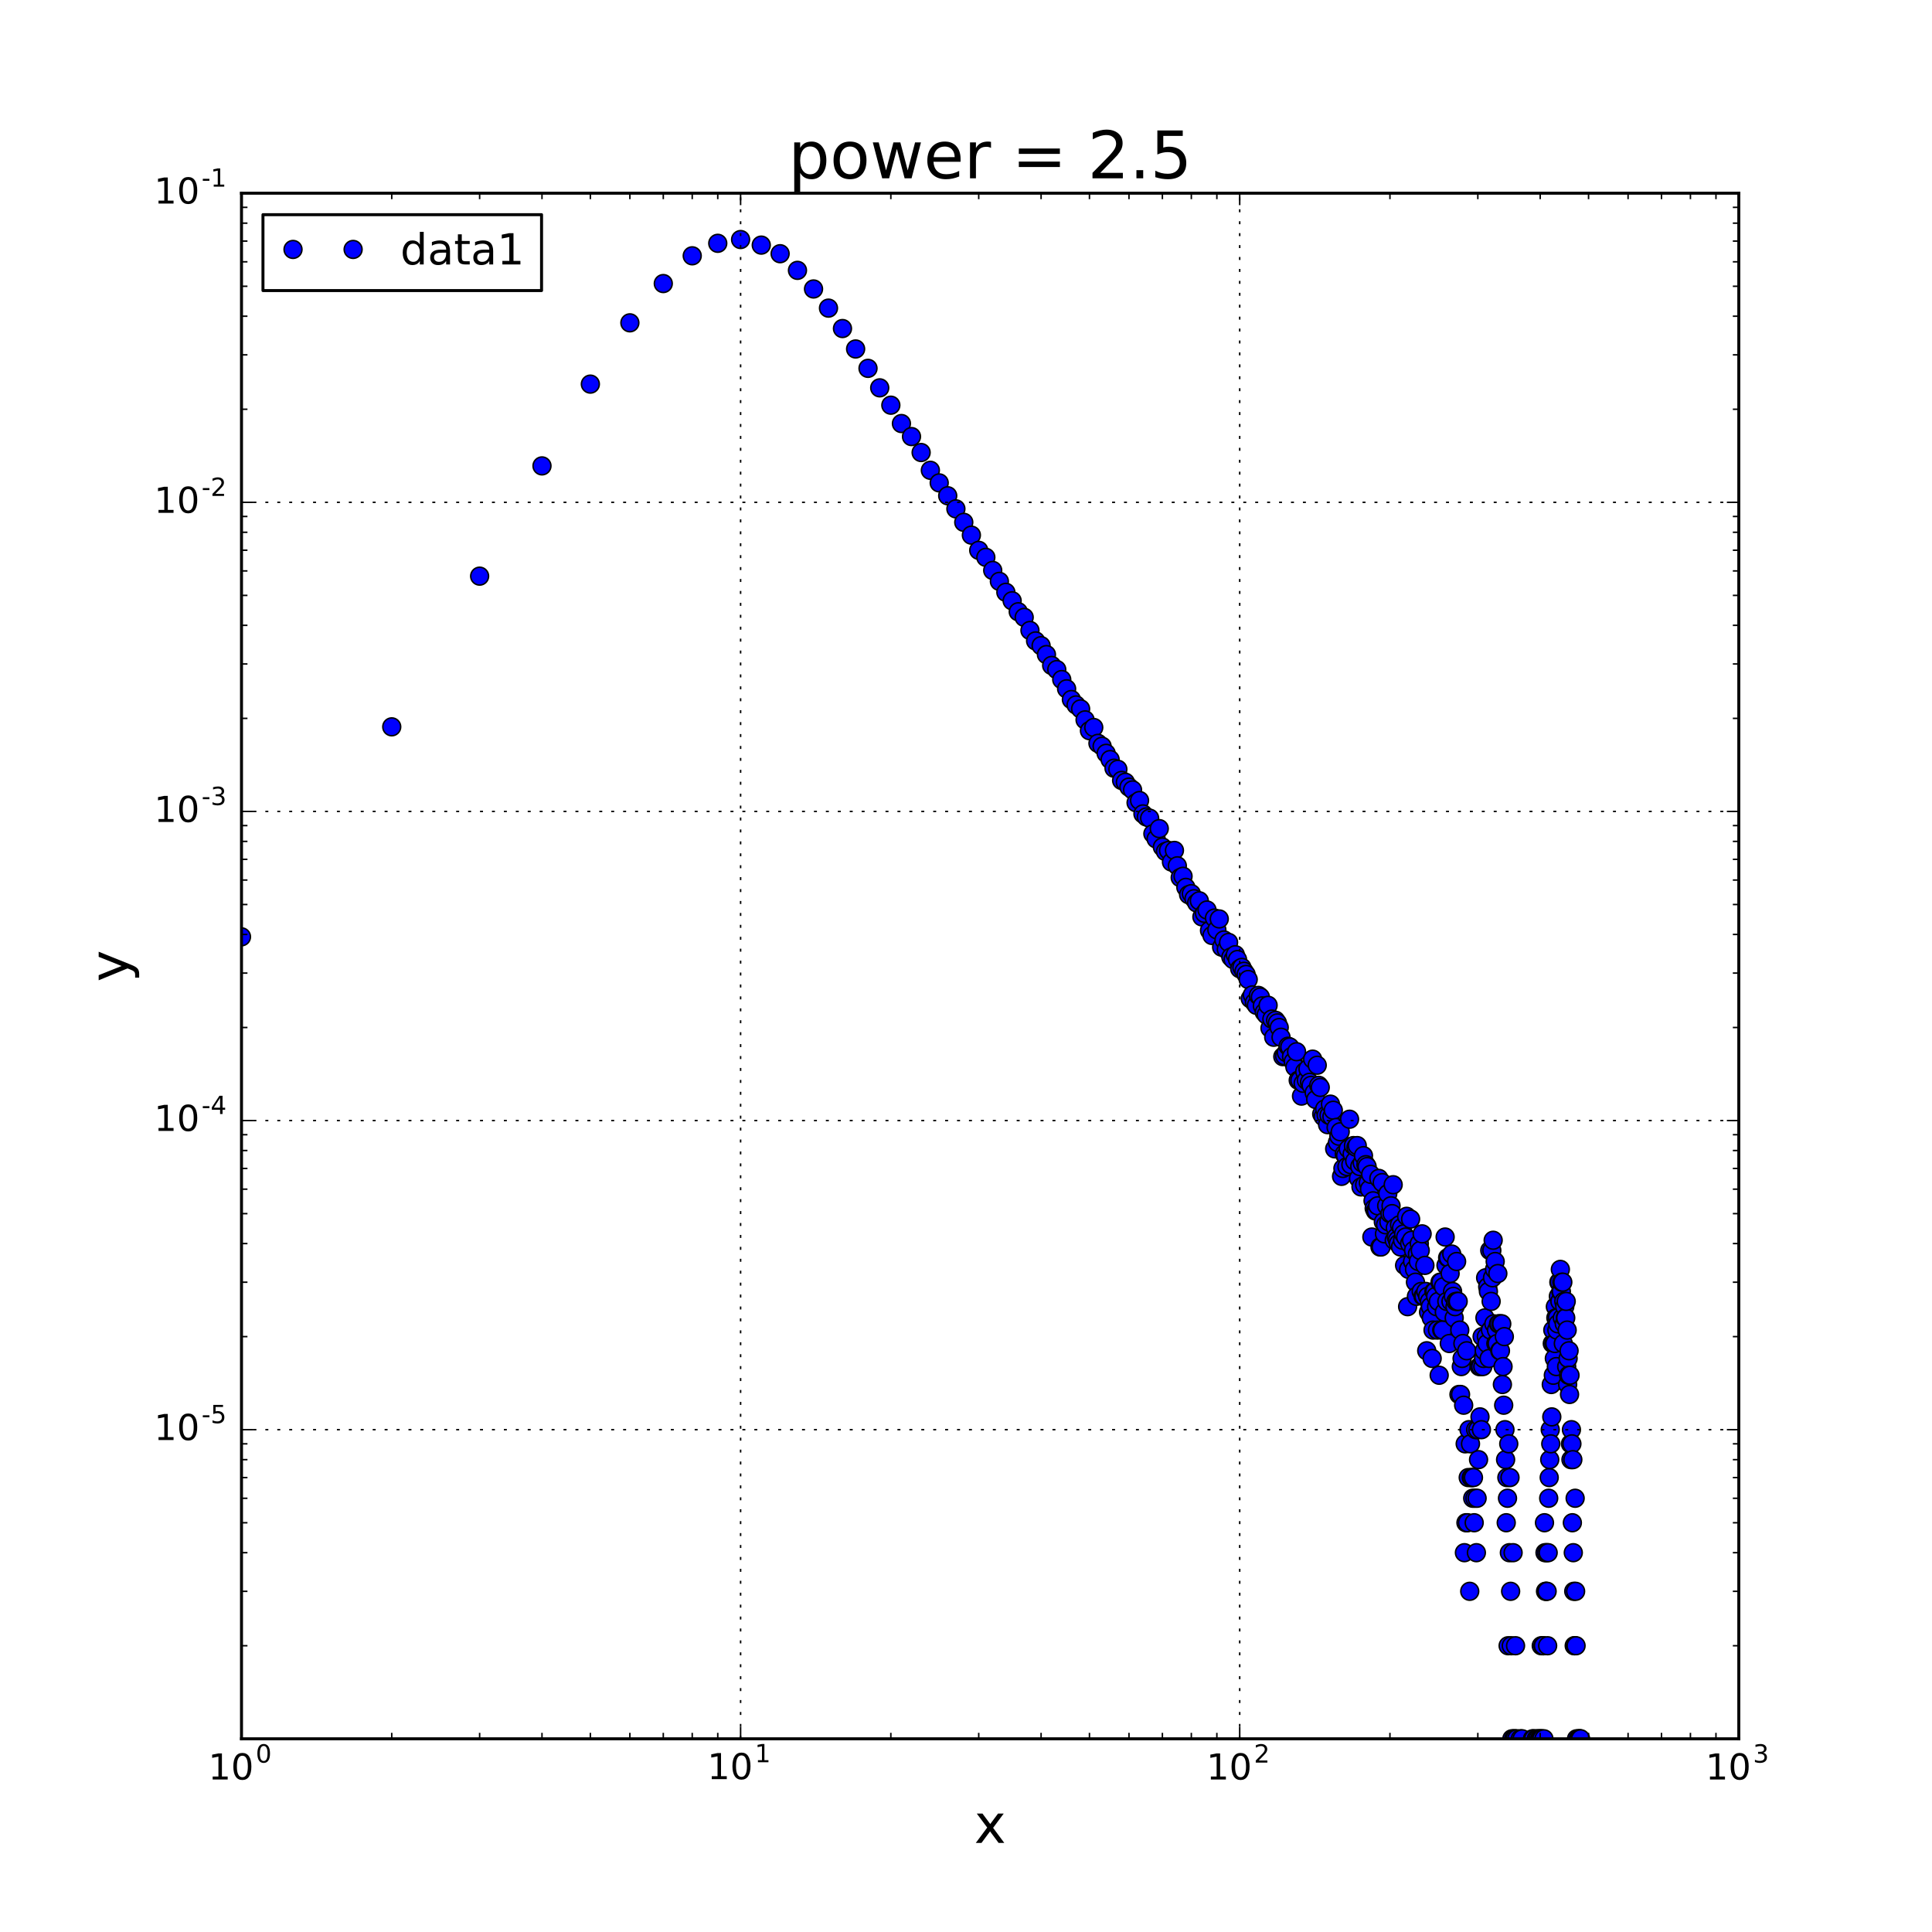 <?xml version="1.0" encoding="utf-8" standalone="no"?>
<!DOCTYPE svg PUBLIC "-//W3C//DTD SVG 1.1//EN"
  "http://www.w3.org/Graphics/SVG/1.1/DTD/svg11.dtd">
<!-- Created with matplotlib (http://matplotlib.org/) -->
<svg height="648pt" version="1.1" viewBox="0 0 648 648" width="648pt" xmlns="http://www.w3.org/2000/svg" xmlns:xlink="http://www.w3.org/1999/xlink">
 <defs>
  <style type="text/css">
*{stroke-linecap:butt;stroke-linejoin:round;stroke-miterlimit:100000;}
  </style>
 </defs>
 <g id="figure_1">
  <g id="patch_1">
   <path d="M 0 648 
L 648 648 
L 648 0 
L 0 0 
z
" style="fill:#ffffff;"/>
  </g>
  <g id="axes_1">
   <g id="patch_2">
    <path d="M 81 583.2 
L 583.2 583.2 
L 583.2 64.8 
L 81 64.8 
z
" style="fill:#ffffff;"/>
   </g>
   <g id="line2d_1">
    <defs>
     <path d="M 0 3 
C 0.796 3 1.559 2.684 2.121 2.121 
C 2.684 1.559 3 0.796 3 0 
C 3 -0.796 2.684 -1.559 2.121 -2.121 
C 1.559 -2.684 0.796 -3 0 -3 
C -0.796 -3 -1.559 -2.684 -2.121 -2.121 
C -2.684 -1.559 -3 -0.796 -3 0 
C -3 0.796 -2.684 1.559 -2.121 2.121 
C -1.559 2.684 -0.796 3 0 3 
z
" id="ma08a52b23e" style="stroke:#000000;stroke-width:0.5;"/>
    </defs>
    <g clip-path="url(#pb5f1c54d26)">
     <use style="fill:#0000ff;stroke:#000000;stroke-width:0.5;" x="81.0" xlink:href="#ma08a52b23e" y="314.213"/>
     <use style="fill:#0000ff;stroke:#000000;stroke-width:0.5;" x="131.392" xlink:href="#ma08a52b23e" y="243.783"/>
     <use style="fill:#0000ff;stroke:#000000;stroke-width:0.5;" x="160.87" xlink:href="#ma08a52b23e" y="193.241"/>
     <use style="fill:#0000ff;stroke:#000000;stroke-width:0.5;" x="181.785" xlink:href="#ma08a52b23e" y="156.263"/>
     <use style="fill:#0000ff;stroke:#000000;stroke-width:0.5;" x="198.008" xlink:href="#ma08a52b23e" y="128.835"/>
     <use style="fill:#0000ff;stroke:#000000;stroke-width:0.5;" x="211.263" xlink:href="#ma08a52b23e" y="108.279"/>
     <use style="fill:#0000ff;stroke:#000000;stroke-width:0.5;" x="222.469" xlink:href="#ma08a52b23e" y="95.107"/>
     <use style="fill:#0000ff;stroke:#000000;stroke-width:0.5;" x="232.177" xlink:href="#ma08a52b23e" y="85.798"/>
     <use style="fill:#0000ff;stroke:#000000;stroke-width:0.5;" x="240.74" xlink:href="#ma08a52b23e" y="81.605"/>
     <use style="fill:#0000ff;stroke:#000000;stroke-width:0.5;" x="248.4" xlink:href="#ma08a52b23e" y="80.338"/>
     <use style="fill:#0000ff;stroke:#000000;stroke-width:0.5;" x="255.329" xlink:href="#ma08a52b23e" y="82.211"/>
     <use style="fill:#0000ff;stroke:#000000;stroke-width:0.5;" x="261.655" xlink:href="#ma08a52b23e" y="85.096"/>
     <use style="fill:#0000ff;stroke:#000000;stroke-width:0.5;" x="267.474" xlink:href="#ma08a52b23e" y="90.678"/>
     <use style="fill:#0000ff;stroke:#000000;stroke-width:0.5;" x="272.862" xlink:href="#ma08a52b23e" y="96.921"/>
     <use style="fill:#0000ff;stroke:#000000;stroke-width:0.5;" x="277.878" xlink:href="#ma08a52b23e" y="103.346"/>
     <use style="fill:#0000ff;stroke:#000000;stroke-width:0.5;" x="282.57" xlink:href="#ma08a52b23e" y="110.191"/>
     <use style="fill:#0000ff;stroke:#000000;stroke-width:0.5;" x="286.977" xlink:href="#ma08a52b23e" y="117.047"/>
     <use style="fill:#0000ff;stroke:#000000;stroke-width:0.5;" x="291.133" xlink:href="#ma08a52b23e" y="123.547"/>
     <use style="fill:#0000ff;stroke:#000000;stroke-width:0.5;" x="295.063" xlink:href="#ma08a52b23e" y="130.084"/>
     <use style="fill:#0000ff;stroke:#000000;stroke-width:0.5;" x="298.792" xlink:href="#ma08a52b23e" y="135.901"/>
     <use style="fill:#0000ff;stroke:#000000;stroke-width:0.5;" x="302.34" xlink:href="#ma08a52b23e" y="142.056"/>
     <use style="fill:#0000ff;stroke:#000000;stroke-width:0.5;" x="305.722" xlink:href="#ma08a52b23e" y="146.428"/>
     <use style="fill:#0000ff;stroke:#000000;stroke-width:0.5;" x="308.953" xlink:href="#ma08a52b23e" y="151.777"/>
     <use style="fill:#0000ff;stroke:#000000;stroke-width:0.5;" x="312.047" xlink:href="#ma08a52b23e" y="157.739"/>
     <use style="fill:#0000ff;stroke:#000000;stroke-width:0.5;" x="315.015" xlink:href="#ma08a52b23e" y="161.96"/>
     <use style="fill:#0000ff;stroke:#000000;stroke-width:0.5;" x="317.867" xlink:href="#ma08a52b23e" y="166.279"/>
     <use style="fill:#0000ff;stroke:#000000;stroke-width:0.5;" x="320.61" xlink:href="#ma08a52b23e" y="170.671"/>
     <use style="fill:#0000ff;stroke:#000000;stroke-width:0.5;" x="323.254" xlink:href="#ma08a52b23e" y="175.188"/>
     <use style="fill:#0000ff;stroke:#000000;stroke-width:0.5;" x="325.805" xlink:href="#ma08a52b23e" y="179.489"/>
     <use style="fill:#0000ff;stroke:#000000;stroke-width:0.5;" x="328.27" xlink:href="#ma08a52b23e" y="184.579"/>
     <use style="fill:#0000ff;stroke:#000000;stroke-width:0.5;" x="330.654" xlink:href="#ma08a52b23e" y="186.931"/>
     <use style="fill:#0000ff;stroke:#000000;stroke-width:0.5;" x="332.962" xlink:href="#ma08a52b23e" y="191.316"/>
     <use style="fill:#0000ff;stroke:#000000;stroke-width:0.5;" x="335.199" xlink:href="#ma08a52b23e" y="194.984"/>
     <use style="fill:#0000ff;stroke:#000000;stroke-width:0.5;" x="337.37" xlink:href="#ma08a52b23e" y="198.658"/>
     <use style="fill:#0000ff;stroke:#000000;stroke-width:0.5;" x="339.477" xlink:href="#ma08a52b23e" y="201.501"/>
     <use style="fill:#0000ff;stroke:#000000;stroke-width:0.5;" x="341.525" xlink:href="#ma08a52b23e" y="205.182"/>
     <use style="fill:#0000ff;stroke:#000000;stroke-width:0.5;" x="343.517" xlink:href="#ma08a52b23e" y="207.051"/>
     <use style="fill:#0000ff;stroke:#000000;stroke-width:0.5;" x="345.456" xlink:href="#ma08a52b23e" y="211.448"/>
     <use style="fill:#0000ff;stroke:#000000;stroke-width:0.5;" x="347.344" xlink:href="#ma08a52b23e" y="214.96"/>
     <use style="fill:#0000ff;stroke:#000000;stroke-width:0.5;" x="349.185" xlink:href="#ma08a52b23e" y="216.556"/>
     <use style="fill:#0000ff;stroke:#000000;stroke-width:0.5;" x="350.98" xlink:href="#ma08a52b23e" y="219.547"/>
     <use style="fill:#0000ff;stroke:#000000;stroke-width:0.5;" x="352.732" xlink:href="#ma08a52b23e" y="223.19"/>
     <use style="fill:#0000ff;stroke:#000000;stroke-width:0.5;" x="354.443" xlink:href="#ma08a52b23e" y="224.577"/>
     <use style="fill:#0000ff;stroke:#000000;stroke-width:0.5;" x="356.114" xlink:href="#ma08a52b23e" y="227.922"/>
     <use style="fill:#0000ff;stroke:#000000;stroke-width:0.5;" x="357.748" xlink:href="#ma08a52b23e" y="231.028"/>
     <use style="fill:#0000ff;stroke:#000000;stroke-width:0.5;" x="359.346" xlink:href="#ma08a52b23e" y="234.617"/>
     <use style="fill:#0000ff;stroke:#000000;stroke-width:0.5;" x="360.909" xlink:href="#ma08a52b23e" y="236.433"/>
     <use style="fill:#0000ff;stroke:#000000;stroke-width:0.5;" x="362.44" xlink:href="#ma08a52b23e" y="237.756"/>
     <use style="fill:#0000ff;stroke:#000000;stroke-width:0.5;" x="363.939" xlink:href="#ma08a52b23e" y="241.447"/>
     <use style="fill:#0000ff;stroke:#000000;stroke-width:0.5;" x="365.408" xlink:href="#ma08a52b23e" y="245.072"/>
     <use style="fill:#0000ff;stroke:#000000;stroke-width:0.5;" x="366.847" xlink:href="#ma08a52b23e" y="244"/>
     <use style="fill:#0000ff;stroke:#000000;stroke-width:0.5;" x="368.259" xlink:href="#ma08a52b23e" y="249.312"/>
     <use style="fill:#0000ff;stroke:#000000;stroke-width:0.5;" x="369.644" xlink:href="#ma08a52b23e" y="250.299"/>
     <use style="fill:#0000ff;stroke:#000000;stroke-width:0.5;" x="371.003" xlink:href="#ma08a52b23e" y="252.659"/>
     <use style="fill:#0000ff;stroke:#000000;stroke-width:0.5;" x="372.337" xlink:href="#ma08a52b23e" y="254.751"/>
     <use style="fill:#0000ff;stroke:#000000;stroke-width:0.5;" x="373.647" xlink:href="#ma08a52b23e" y="257.657"/>
     <use style="fill:#0000ff;stroke:#000000;stroke-width:0.5;" x="374.933" xlink:href="#ma08a52b23e" y="258.018"/>
     <use style="fill:#0000ff;stroke:#000000;stroke-width:0.5;" x="376.198" xlink:href="#ma08a52b23e" y="261.754"/>
     <use style="fill:#0000ff;stroke:#000000;stroke-width:0.5;" x="377.441" xlink:href="#ma08a52b23e" y="262.365"/>
     <use style="fill:#0000ff;stroke:#000000;stroke-width:0.5;" x="378.663" xlink:href="#ma08a52b23e" y="263.988"/>
     <use style="fill:#0000ff;stroke:#000000;stroke-width:0.5;" x="379.864" xlink:href="#ma08a52b23e" y="264.937"/>
     <use style="fill:#0000ff;stroke:#000000;stroke-width:0.5;" x="381.046" xlink:href="#ma08a52b23e" y="269.24"/>
     <use style="fill:#0000ff;stroke:#000000;stroke-width:0.5;" x="382.21" xlink:href="#ma08a52b23e" y="268.487"/>
     <use style="fill:#0000ff;stroke:#000000;stroke-width:0.5;" x="383.355" xlink:href="#ma08a52b23e" y="272.978"/>
     <use style="fill:#0000ff;stroke:#000000;stroke-width:0.5;" x="384.482" xlink:href="#ma08a52b23e" y="273.998"/>
     <use style="fill:#0000ff;stroke:#000000;stroke-width:0.5;" x="385.592" xlink:href="#ma08a52b23e" y="274.422"/>
     <use style="fill:#0000ff;stroke:#000000;stroke-width:0.5;" x="386.685" xlink:href="#ma08a52b23e" y="279.637"/>
     <use style="fill:#0000ff;stroke:#000000;stroke-width:0.5;" x="387.762" xlink:href="#ma08a52b23e" y="281.371"/>
     <use style="fill:#0000ff;stroke:#000000;stroke-width:0.5;" x="388.823" xlink:href="#ma08a52b23e" y="277.916"/>
     <use style="fill:#0000ff;stroke:#000000;stroke-width:0.5;" x="389.869" xlink:href="#ma08a52b23e" y="284.104"/>
     <use style="fill:#0000ff;stroke:#000000;stroke-width:0.5;" x="390.901" xlink:href="#ma08a52b23e" y="285.597"/>
     <use style="fill:#0000ff;stroke:#000000;stroke-width:0.5;" x="391.917" xlink:href="#ma08a52b23e" y="285.234"/>
     <use style="fill:#0000ff;stroke:#000000;stroke-width:0.5;" x="392.92" xlink:href="#ma08a52b23e" y="289.13"/>
     <use style="fill:#0000ff;stroke:#000000;stroke-width:0.5;" x="393.909" xlink:href="#ma08a52b23e" y="285.234"/>
     <use style="fill:#0000ff;stroke:#000000;stroke-width:0.5;" x="394.885" xlink:href="#ma08a52b23e" y="290.395"/>
     <use style="fill:#0000ff;stroke:#000000;stroke-width:0.5;" x="395.848" xlink:href="#ma08a52b23e" y="294.343"/>
     <use style="fill:#0000ff;stroke:#000000;stroke-width:0.5;" x="396.799" xlink:href="#ma08a52b23e" y="293.903"/>
     <use style="fill:#0000ff;stroke:#000000;stroke-width:0.5;" x="397.737" xlink:href="#ma08a52b23e" y="297.629"/>
     <use style="fill:#0000ff;stroke:#000000;stroke-width:0.5;" x="398.663" xlink:href="#ma08a52b23e" y="300.072"/>
     <use style="fill:#0000ff;stroke:#000000;stroke-width:0.5;" x="399.577" xlink:href="#ma08a52b23e" y="299.739"/>
     <use style="fill:#0000ff;stroke:#000000;stroke-width:0.5;" x="400.48" xlink:href="#ma08a52b23e" y="301.432"/>
     <use style="fill:#0000ff;stroke:#000000;stroke-width:0.5;" x="401.372" xlink:href="#ma08a52b23e" y="302.834"/>
     <use style="fill:#0000ff;stroke:#000000;stroke-width:0.5;" x="402.254" xlink:href="#ma08a52b23e" y="302.127"/>
     <use style="fill:#0000ff;stroke:#000000;stroke-width:0.5;" x="403.124" xlink:href="#ma08a52b23e" y="307.519"/>
     <use style="fill:#0000ff;stroke:#000000;stroke-width:0.5;" x="403.985" xlink:href="#ma08a52b23e" y="306.349"/>
     <use style="fill:#0000ff;stroke:#000000;stroke-width:0.5;" x="404.835" xlink:href="#ma08a52b23e" y="305.209"/>
     <use style="fill:#0000ff;stroke:#000000;stroke-width:0.5;" x="405.676" xlink:href="#ma08a52b23e" y="312.087"/>
     <use style="fill:#0000ff;stroke:#000000;stroke-width:0.5;" x="406.506" xlink:href="#ma08a52b23e" y="313.757"/>
     <use style="fill:#0000ff;stroke:#000000;stroke-width:0.5;" x="407.328" xlink:href="#ma08a52b23e" y="307.915"/>
     <use style="fill:#0000ff;stroke:#000000;stroke-width:0.5;" x="408.14" xlink:href="#ma08a52b23e" y="311.869"/>
     <use style="fill:#0000ff;stroke:#000000;stroke-width:0.5;" x="408.944" xlink:href="#ma08a52b23e" y="308.215"/>
     <use style="fill:#0000ff;stroke:#000000;stroke-width:0.5;" x="409.738" xlink:href="#ma08a52b23e" y="317.665"/>
     <use style="fill:#0000ff;stroke:#000000;stroke-width:0.5;" x="410.524" xlink:href="#ma08a52b23e" y="315.257"/>
     <use style="fill:#0000ff;stroke:#000000;stroke-width:0.5;" x="411.302" xlink:href="#ma08a52b23e" y="318.413"/>
     <use style="fill:#0000ff;stroke:#000000;stroke-width:0.5;" x="412.071" xlink:href="#ma08a52b23e" y="316.085"/>
     <use style="fill:#0000ff;stroke:#000000;stroke-width:0.5;" x="412.832" xlink:href="#ma08a52b23e" y="321.002"/>
     <use style="fill:#0000ff;stroke:#000000;stroke-width:0.5;" x="413.586" xlink:href="#ma08a52b23e" y="321.808"/>
     <use style="fill:#0000ff;stroke:#000000;stroke-width:0.5;" x="414.331" xlink:href="#ma08a52b23e" y="320.21"/>
     <use style="fill:#0000ff;stroke:#000000;stroke-width:0.5;" x="415.069" xlink:href="#ma08a52b23e" y="321.808"/>
     <use style="fill:#0000ff;stroke:#000000;stroke-width:0.5;" x="415.8" xlink:href="#ma08a52b23e" y="324.896"/>
     <use style="fill:#0000ff;stroke:#000000;stroke-width:0.5;" x="416.523" xlink:href="#ma08a52b23e" y="324.462"/>
     <use style="fill:#0000ff;stroke:#000000;stroke-width:0.5;" x="417.24" xlink:href="#ma08a52b23e" y="325.776"/>
     <use style="fill:#0000ff;stroke:#000000;stroke-width:0.5;" x="417.949" xlink:href="#ma08a52b23e" y="326.825"/>
     <use style="fill:#0000ff;stroke:#000000;stroke-width:0.5;" x="418.651" xlink:href="#ma08a52b23e" y="328.524"/>
     <use style="fill:#0000ff;stroke:#000000;stroke-width:0.5;" x="419.347" xlink:href="#ma08a52b23e" y="334.943"/>
     <use style="fill:#0000ff;stroke:#000000;stroke-width:0.5;" x="420.036" xlink:href="#ma08a52b23e" y="333.69"/>
     <use style="fill:#0000ff;stroke:#000000;stroke-width:0.5;" x="420.719" xlink:href="#ma08a52b23e" y="336.232"/>
     <use style="fill:#0000ff;stroke:#000000;stroke-width:0.5;" x="421.395" xlink:href="#ma08a52b23e" y="337.176"/>
     <use style="fill:#0000ff;stroke:#000000;stroke-width:0.5;" x="422.065" xlink:href="#ma08a52b23e" y="333.867"/>
     <use style="fill:#0000ff;stroke:#000000;stroke-width:0.5;" x="422.729" xlink:href="#ma08a52b23e" y="334.402"/>
     <use style="fill:#0000ff;stroke:#000000;stroke-width:0.5;" x="423.387" xlink:href="#ma08a52b23e" y="337.368"/>
     <use style="fill:#0000ff;stroke:#000000;stroke-width:0.5;" x="424.039" xlink:href="#ma08a52b23e" y="339.526"/>
     <use style="fill:#0000ff;stroke:#000000;stroke-width:0.5;" x="424.685" xlink:href="#ma08a52b23e" y="340.338"/>
     <use style="fill:#0000ff;stroke:#000000;stroke-width:0.5;" x="425.326" xlink:href="#ma08a52b23e" y="337.176"/>
     <use style="fill:#0000ff;stroke:#000000;stroke-width:0.5;" x="425.961" xlink:href="#ma08a52b23e" y="344.855"/>
     <use style="fill:#0000ff;stroke:#000000;stroke-width:0.5;" x="426.59" xlink:href="#ma08a52b23e" y="341.794"/>
     <use style="fill:#0000ff;stroke:#000000;stroke-width:0.5;" x="427.214" xlink:href="#ma08a52b23e" y="347.897"/>
     <use style="fill:#0000ff;stroke:#000000;stroke-width:0.5;" x="427.833" xlink:href="#ma08a52b23e" y="342.218"/>
     <use style="fill:#0000ff;stroke:#000000;stroke-width:0.5;" x="428.447" xlink:href="#ma08a52b23e" y="343.08"/>
     <use style="fill:#0000ff;stroke:#000000;stroke-width:0.5;" x="429.055" xlink:href="#ma08a52b23e" y="344.629"/>
     <use style="fill:#0000ff;stroke:#000000;stroke-width:0.5;" x="429.658" xlink:href="#ma08a52b23e" y="347.897"/>
     <use style="fill:#0000ff;stroke:#000000;stroke-width:0.5;" x="430.257" xlink:href="#ma08a52b23e" y="354.396"/>
     <use style="fill:#0000ff;stroke:#000000;stroke-width:0.5;" x="430.85" xlink:href="#ma08a52b23e" y="354.117"/>
     <use style="fill:#0000ff;stroke:#000000;stroke-width:0.5;" x="431.439" xlink:href="#ma08a52b23e" y="353.019"/>
     <use style="fill:#0000ff;stroke:#000000;stroke-width:0.5;" x="432.023" xlink:href="#ma08a52b23e" y="350.9"/>
     <use style="fill:#0000ff;stroke:#000000;stroke-width:0.5;" x="432.602" xlink:href="#ma08a52b23e" y="351.159"/>
     <use style="fill:#0000ff;stroke:#000000;stroke-width:0.5;" x="433.177" xlink:href="#ma08a52b23e" y="354.396"/>
     <use style="fill:#0000ff;stroke:#000000;stroke-width:0.5;" x="433.747" xlink:href="#ma08a52b23e" y="356.106"/>
     <use style="fill:#0000ff;stroke:#000000;stroke-width:0.5;" x="434.313" xlink:href="#ma08a52b23e" y="357.884"/>
     <use style="fill:#0000ff;stroke:#000000;stroke-width:0.5;" x="434.874" xlink:href="#ma08a52b23e" y="352.749"/>
     <use style="fill:#0000ff;stroke:#000000;stroke-width:0.5;" x="435.431" xlink:href="#ma08a52b23e" y="362.327"/>
     <use style="fill:#0000ff;stroke:#000000;stroke-width:0.5;" x="435.984" xlink:href="#ma08a52b23e" y="362.327"/>
     <use style="fill:#0000ff;stroke:#000000;stroke-width:0.5;" x="436.533" xlink:href="#ma08a52b23e" y="367.63"/>
     <use style="fill:#0000ff;stroke:#000000;stroke-width:0.5;" x="437.077" xlink:href="#ma08a52b23e" y="363.339"/>
     <use style="fill:#0000ff;stroke:#000000;stroke-width:0.5;" x="437.618" xlink:href="#ma08a52b23e" y="359.421"/>
     <use style="fill:#0000ff;stroke:#000000;stroke-width:0.5;" x="438.154" xlink:href="#ma08a52b23e" y="362.327"/>
     <use style="fill:#0000ff;stroke:#000000;stroke-width:0.5;" x="438.687" xlink:href="#ma08a52b23e" y="358.493"/>
     <use style="fill:#0000ff;stroke:#000000;stroke-width:0.5;" x="439.216" xlink:href="#ma08a52b23e" y="362.999"/>
     <use style="fill:#0000ff;stroke:#000000;stroke-width:0.5;" x="439.741" xlink:href="#ma08a52b23e" y="364.026"/>
     <use style="fill:#0000ff;stroke:#000000;stroke-width:0.5;" x="440.262" xlink:href="#ma08a52b23e" y="355.243"/>
     <use style="fill:#0000ff;stroke:#000000;stroke-width:0.5;" x="440.779" xlink:href="#ma08a52b23e" y="366.519"/>
     <use style="fill:#0000ff;stroke:#000000;stroke-width:0.5;" x="441.293" xlink:href="#ma08a52b23e" y="368.77"/>
     <use style="fill:#0000ff;stroke:#000000;stroke-width:0.5;" x="441.803" xlink:href="#ma08a52b23e" y="357.284"/>
     <use style="fill:#0000ff;stroke:#000000;stroke-width:0.5;" x="442.31" xlink:href="#ma08a52b23e" y="364.026"/>
     <use style="fill:#0000ff;stroke:#000000;stroke-width:0.5;" x="442.813" xlink:href="#ma08a52b23e" y="364.724"/>
     <use style="fill:#0000ff;stroke:#000000;stroke-width:0.5;" x="443.313" xlink:href="#ma08a52b23e" y="373.643"/>
     <use style="fill:#0000ff;stroke:#000000;stroke-width:0.5;" x="443.809" xlink:href="#ma08a52b23e" y="374.509"/>
     <use style="fill:#0000ff;stroke:#000000;stroke-width:0.5;" x="444.302" xlink:href="#ma08a52b23e" y="371.96"/>
     <use style="fill:#0000ff;stroke:#000000;stroke-width:0.5;" x="444.791" xlink:href="#ma08a52b23e" y="374.074"/>
     <use style="fill:#0000ff;stroke:#000000;stroke-width:0.5;" x="445.278" xlink:href="#ma08a52b23e" y="377.212"/>
     <use style="fill:#0000ff;stroke:#000000;stroke-width:0.5;" x="445.761" xlink:href="#ma08a52b23e" y="374.074"/>
     <use style="fill:#0000ff;stroke:#000000;stroke-width:0.5;" x="446.241" xlink:href="#ma08a52b23e" y="370.337"/>
     <use style="fill:#0000ff;stroke:#000000;stroke-width:0.5;" x="446.717" xlink:href="#ma08a52b23e" y="374.509"/>
     <use style="fill:#0000ff;stroke:#000000;stroke-width:0.5;" x="447.191" xlink:href="#ma08a52b23e" y="372.375"/>
     <use style="fill:#0000ff;stroke:#000000;stroke-width:0.5;" x="447.662" xlink:href="#ma08a52b23e" y="385.328"/>
     <use style="fill:#0000ff;stroke:#000000;stroke-width:0.5;" x="448.129" xlink:href="#ma08a52b23e" y="378.15"/>
     <use style="fill:#0000ff;stroke:#000000;stroke-width:0.5;" x="448.594" xlink:href="#ma08a52b23e" y="383.158"/>
     <use style="fill:#0000ff;stroke:#000000;stroke-width:0.5;" x="449.055" xlink:href="#ma08a52b23e" y="381.087"/>
     <use style="fill:#0000ff;stroke:#000000;stroke-width:0.5;" x="449.514" xlink:href="#ma08a52b23e" y="379.594"/>
     <use style="fill:#0000ff;stroke:#000000;stroke-width:0.5;" x="449.97" xlink:href="#ma08a52b23e" y="394.55"/>
     <use style="fill:#0000ff;stroke:#000000;stroke-width:0.5;" x="450.423" xlink:href="#ma08a52b23e" y="391.9"/>
     <use style="fill:#0000ff;stroke:#000000;stroke-width:0.5;" x="450.873" xlink:href="#ma08a52b23e" y="387.028"/>
     <use style="fill:#0000ff;stroke:#000000;stroke-width:0.5;" x="451.32" xlink:href="#ma08a52b23e" y="387.609"/>
     <use style="fill:#0000ff;stroke:#000000;stroke-width:0.5;" x="451.765" xlink:href="#ma08a52b23e" y="391.262"/>
     <use style="fill:#0000ff;stroke:#000000;stroke-width:0.5;" x="452.207" xlink:href="#ma08a52b23e" y="385.328"/>
     <use style="fill:#0000ff;stroke:#000000;stroke-width:0.5;" x="452.646" xlink:href="#ma08a52b23e" y="375.392"/>
     <use style="fill:#0000ff;stroke:#000000;stroke-width:0.5;" x="453.083" xlink:href="#ma08a52b23e" y="390.632"/>
     <use style="fill:#0000ff;stroke:#000000;stroke-width:0.5;" x="453.517" xlink:href="#ma08a52b23e" y="387.028"/>
     <use style="fill:#0000ff;stroke:#000000;stroke-width:0.5;" x="453.948" xlink:href="#ma08a52b23e" y="384.23"/>
     <use style="fill:#0000ff;stroke:#000000;stroke-width:0.5;" x="454.377" xlink:href="#ma08a52b23e" y="389.398"/>
     <use style="fill:#0000ff;stroke:#000000;stroke-width:0.5;" x="454.804" xlink:href="#ma08a52b23e" y="384.776"/>
     <use style="fill:#0000ff;stroke:#000000;stroke-width:0.5;" x="455.227" xlink:href="#ma08a52b23e" y="384.23"/>
     <use style="fill:#0000ff;stroke:#000000;stroke-width:0.5;" x="455.649" xlink:href="#ma08a52b23e" y="395.237"/>
     <use style="fill:#0000ff;stroke:#000000;stroke-width:0.5;" x="456.068" xlink:href="#ma08a52b23e" y="391.262"/>
     <use style="fill:#0000ff;stroke:#000000;stroke-width:0.5;" x="456.485" xlink:href="#ma08a52b23e" y="398.097"/>
     <use style="fill:#0000ff;stroke:#000000;stroke-width:0.5;" x="456.899" xlink:href="#ma08a52b23e" y="390.011"/>
     <use style="fill:#0000ff;stroke:#000000;stroke-width:0.5;" x="457.311" xlink:href="#ma08a52b23e" y="387.609"/>
     <use style="fill:#0000ff;stroke:#000000;stroke-width:0.5;" x="457.72" xlink:href="#ma08a52b23e" y="397.365"/>
     <use style="fill:#0000ff;stroke:#000000;stroke-width:0.5;" x="458.128" xlink:href="#ma08a52b23e" y="390.632"/>
     <use style="fill:#0000ff;stroke:#000000;stroke-width:0.5;" x="458.533" xlink:href="#ma08a52b23e" y="391.262"/>
     <use style="fill:#0000ff;stroke:#000000;stroke-width:0.5;" x="458.935" xlink:href="#ma08a52b23e" y="396.644"/>
     <use style="fill:#0000ff;stroke:#000000;stroke-width:0.5;" x="459.336" xlink:href="#ma08a52b23e" y="398.841"/>
     <use style="fill:#0000ff;stroke:#000000;stroke-width:0.5;" x="459.734" xlink:href="#ma08a52b23e" y="393.873"/>
     <use style="fill:#0000ff;stroke:#000000;stroke-width:0.5;" x="460.131" xlink:href="#ma08a52b23e" y="414.902"/>
     <use style="fill:#0000ff;stroke:#000000;stroke-width:0.5;" x="460.525" xlink:href="#ma08a52b23e" y="402.759"/>
     <use style="fill:#0000ff;stroke:#000000;stroke-width:0.5;" x="460.916" xlink:href="#ma08a52b23e" y="405.285"/>
     <use style="fill:#0000ff;stroke:#000000;stroke-width:0.5;" x="461.306" xlink:href="#ma08a52b23e" y="406.159"/>
     <use style="fill:#0000ff;stroke:#000000;stroke-width:0.5;" x="461.694" xlink:href="#ma08a52b23e" y="406.159"/>
     <use style="fill:#0000ff;stroke:#000000;stroke-width:0.5;" x="462.08" xlink:href="#ma08a52b23e" y="404.427"/>
     <use style="fill:#0000ff;stroke:#000000;stroke-width:0.5;" x="462.463" xlink:href="#ma08a52b23e" y="395.237"/>
     <use style="fill:#0000ff;stroke:#000000;stroke-width:0.5;" x="462.845" xlink:href="#ma08a52b23e" y="418.238"/>
     <use style="fill:#0000ff;stroke:#000000;stroke-width:0.5;" x="463.225" xlink:href="#ma08a52b23e" y="418.238"/>
     <use style="fill:#0000ff;stroke:#000000;stroke-width:0.5;" x="463.602" xlink:href="#ma08a52b23e" y="396.644"/>
     <use style="fill:#0000ff;stroke:#000000;stroke-width:0.5;" x="463.978" xlink:href="#ma08a52b23e" y="409.837"/>
     <use style="fill:#0000ff;stroke:#000000;stroke-width:0.5;" x="464.352" xlink:href="#ma08a52b23e" y="413.842"/>
     <use style="fill:#0000ff;stroke:#000000;stroke-width:0.5;" x="464.724" xlink:href="#ma08a52b23e" y="410.805"/>
     <use style="fill:#0000ff;stroke:#000000;stroke-width:0.5;" x="465.094" xlink:href="#ma08a52b23e" y="404.427"/>
     <use style="fill:#0000ff;stroke:#000000;stroke-width:0.5;" x="465.462" xlink:href="#ma08a52b23e" y="400.368"/>
     <use style="fill:#0000ff;stroke:#000000;stroke-width:0.5;" x="465.828" xlink:href="#ma08a52b23e" y="409.837"/>
     <use style="fill:#0000ff;stroke:#000000;stroke-width:0.5;" x="466.192" xlink:href="#ma08a52b23e" y="407.051"/>
     <use style="fill:#0000ff;stroke:#000000;stroke-width:0.5;" x="466.555" xlink:href="#ma08a52b23e" y="404.427"/>
     <use style="fill:#0000ff;stroke:#000000;stroke-width:0.5;" x="466.916" xlink:href="#ma08a52b23e" y="407.051"/>
     <use style="fill:#0000ff;stroke:#000000;stroke-width:0.5;" x="467.275" xlink:href="#ma08a52b23e" y="397.365"/>
     <use style="fill:#0000ff;stroke:#000000;stroke-width:0.5;" x="467.632" xlink:href="#ma08a52b23e" y="415.987"/>
     <use style="fill:#0000ff;stroke:#000000;stroke-width:0.5;" x="467.988" xlink:href="#ma08a52b23e" y="411.795"/>
     <use style="fill:#0000ff;stroke:#000000;stroke-width:0.5;" x="468.341" xlink:href="#ma08a52b23e" y="414.902"/>
     <use style="fill:#0000ff;stroke:#000000;stroke-width:0.5;" x="468.693" xlink:href="#ma08a52b23e" y="415.987"/>
     <use style="fill:#0000ff;stroke:#000000;stroke-width:0.5;" x="469.044" xlink:href="#ma08a52b23e" y="417.098"/>
     <use style="fill:#0000ff;stroke:#000000;stroke-width:0.5;" x="469.392" xlink:href="#ma08a52b23e" y="410.805"/>
     <use style="fill:#0000ff;stroke:#000000;stroke-width:0.5;" x="469.74" xlink:href="#ma08a52b23e" y="418.238"/>
     <use style="fill:#0000ff;stroke:#000000;stroke-width:0.5;" x="470.085" xlink:href="#ma08a52b23e" y="411.795"/>
     <use style="fill:#0000ff;stroke:#000000;stroke-width:0.5;" x="470.429" xlink:href="#ma08a52b23e" y="415.987"/>
     <use style="fill:#0000ff;stroke:#000000;stroke-width:0.5;" x="470.771" xlink:href="#ma08a52b23e" y="413.842"/>
     <use style="fill:#0000ff;stroke:#000000;stroke-width:0.5;" x="471.111" xlink:href="#ma08a52b23e" y="424.416"/>
     <use style="fill:#0000ff;stroke:#000000;stroke-width:0.5;" x="471.45" xlink:href="#ma08a52b23e" y="414.902"/>
     <use style="fill:#0000ff;stroke:#000000;stroke-width:0.5;" x="471.788" xlink:href="#ma08a52b23e" y="407.96"/>
     <use style="fill:#0000ff;stroke:#000000;stroke-width:0.5;" x="472.123" xlink:href="#ma08a52b23e" y="438.262"/>
     <use style="fill:#0000ff;stroke:#000000;stroke-width:0.5;" x="472.458" xlink:href="#ma08a52b23e" y="425.76"/>
     <use style="fill:#0000ff;stroke:#000000;stroke-width:0.5;" x="472.79" xlink:href="#ma08a52b23e" y="417.098"/>
     <use style="fill:#0000ff;stroke:#000000;stroke-width:0.5;" x="473.122" xlink:href="#ma08a52b23e" y="408.889"/>
     <use style="fill:#0000ff;stroke:#000000;stroke-width:0.5;" x="473.451" xlink:href="#ma08a52b23e" y="415.987"/>
     <use style="fill:#0000ff;stroke:#000000;stroke-width:0.5;" x="473.779" xlink:href="#ma08a52b23e" y="423.111"/>
     <use style="fill:#0000ff;stroke:#000000;stroke-width:0.5;" x="474.106" xlink:href="#ma08a52b23e" y="419.408"/>
     <use style="fill:#0000ff;stroke:#000000;stroke-width:0.5;" x="474.432" xlink:href="#ma08a52b23e" y="425.76"/>
     <use style="fill:#0000ff;stroke:#000000;stroke-width:0.5;" x="474.755" xlink:href="#ma08a52b23e" y="430.052"/>
     <use style="fill:#0000ff;stroke:#000000;stroke-width:0.5;" x="475.078" xlink:href="#ma08a52b23e" y="434.796"/>
     <use style="fill:#0000ff;stroke:#000000;stroke-width:0.5;" x="475.399" xlink:href="#ma08a52b23e" y="420.609"/>
     <use style="fill:#0000ff;stroke:#000000;stroke-width:0.5;" x="475.718" xlink:href="#ma08a52b23e" y="423.111"/>
     <use style="fill:#0000ff;stroke:#000000;stroke-width:0.5;" x="476.036" xlink:href="#ma08a52b23e" y="417.098"/>
     <use style="fill:#0000ff;stroke:#000000;stroke-width:0.5;" x="476.353" xlink:href="#ma08a52b23e" y="419.408"/>
     <use style="fill:#0000ff;stroke:#000000;stroke-width:0.5;" x="476.669" xlink:href="#ma08a52b23e" y="433.159"/>
     <use style="fill:#0000ff;stroke:#000000;stroke-width:0.5;" x="476.983" xlink:href="#ma08a52b23e" y="413.842"/>
     <use style="fill:#0000ff;stroke:#000000;stroke-width:0.5;" x="477.295" xlink:href="#ma08a52b23e" y="434.796"/>
     <use style="fill:#0000ff;stroke:#000000;stroke-width:0.5;" x="477.607" xlink:href="#ma08a52b23e" y="434.796"/>
     <use style="fill:#0000ff;stroke:#000000;stroke-width:0.5;" x="477.917" xlink:href="#ma08a52b23e" y="424.416"/>
     <use style="fill:#0000ff;stroke:#000000;stroke-width:0.5;" x="478.225" xlink:href="#ma08a52b23e" y="433.159"/>
     <use style="fill:#0000ff;stroke:#000000;stroke-width:0.5;" x="478.533" xlink:href="#ma08a52b23e" y="453.053"/>
     <use style="fill:#0000ff;stroke:#000000;stroke-width:0.5;" x="478.839" xlink:href="#ma08a52b23e" y="434.796"/>
     <use style="fill:#0000ff;stroke:#000000;stroke-width:0.5;" x="479.144" xlink:href="#ma08a52b23e" y="440.1"/>
     <use style="fill:#0000ff;stroke:#000000;stroke-width:0.5;" x="479.447" xlink:href="#ma08a52b23e" y="436.496"/>
     <use style="fill:#0000ff;stroke:#000000;stroke-width:0.5;" x="479.75" xlink:href="#ma08a52b23e" y="438.262"/>
     <use style="fill:#0000ff;stroke:#000000;stroke-width:0.5;" x="480.051" xlink:href="#ma08a52b23e" y="442.016"/>
     <use style="fill:#0000ff;stroke:#000000;stroke-width:0.5;" x="480.35" xlink:href="#ma08a52b23e" y="455.627"/>
     <use style="fill:#0000ff;stroke:#000000;stroke-width:0.5;" x="480.649" xlink:href="#ma08a52b23e" y="446.112"/>
     <use style="fill:#0000ff;stroke:#000000;stroke-width:0.5;" x="480.946" xlink:href="#ma08a52b23e" y="433.159"/>
     <use style="fill:#0000ff;stroke:#000000;stroke-width:0.5;" x="481.243" xlink:href="#ma08a52b23e" y="433.159"/>
     <use style="fill:#0000ff;stroke:#000000;stroke-width:0.5;" x="481.537" xlink:href="#ma08a52b23e" y="434.796"/>
     <use style="fill:#0000ff;stroke:#000000;stroke-width:0.5;" x="481.831" xlink:href="#ma08a52b23e" y="438.262"/>
     <use style="fill:#0000ff;stroke:#000000;stroke-width:0.5;" x="482.124" xlink:href="#ma08a52b23e" y="446.112"/>
     <use style="fill:#0000ff;stroke:#000000;stroke-width:0.5;" x="482.415" xlink:href="#ma08a52b23e" y="436.496"/>
     <use style="fill:#0000ff;stroke:#000000;stroke-width:0.5;" x="482.705" xlink:href="#ma08a52b23e" y="461.263"/>
     <use style="fill:#0000ff;stroke:#000000;stroke-width:0.5;" x="482.994" xlink:href="#ma08a52b23e" y="430.052"/>
     <use style="fill:#0000ff;stroke:#000000;stroke-width:0.5;" x="483.282" xlink:href="#ma08a52b23e" y="430.052"/>
     <use style="fill:#0000ff;stroke:#000000;stroke-width:0.5;" x="483.569" xlink:href="#ma08a52b23e" y="446.112"/>
     <use style="fill:#0000ff;stroke:#000000;stroke-width:0.5;" x="483.855" xlink:href="#ma08a52b23e" y="446.112"/>
     <use style="fill:#0000ff;stroke:#000000;stroke-width:0.5;" x="484.139" xlink:href="#ma08a52b23e" y="431.579"/>
     <use style="fill:#0000ff;stroke:#000000;stroke-width:0.5;" x="484.423" xlink:href="#ma08a52b23e" y="440.1"/>
     <use style="fill:#0000ff;stroke:#000000;stroke-width:0.5;" x="484.705" xlink:href="#ma08a52b23e" y="414.902"/>
     <use style="fill:#0000ff;stroke:#000000;stroke-width:0.5;" x="484.986" xlink:href="#ma08a52b23e" y="424.416"/>
     <use style="fill:#0000ff;stroke:#000000;stroke-width:0.5;" x="485.267" xlink:href="#ma08a52b23e" y="436.496"/>
     <use style="fill:#0000ff;stroke:#000000;stroke-width:0.5;" x="485.546" xlink:href="#ma08a52b23e" y="421.843"/>
     <use style="fill:#0000ff;stroke:#000000;stroke-width:0.5;" x="485.824" xlink:href="#ma08a52b23e" y="421.843"/>
     <use style="fill:#0000ff;stroke:#000000;stroke-width:0.5;" x="486.101" xlink:href="#ma08a52b23e" y="450.619"/>
     <use style="fill:#0000ff;stroke:#000000;stroke-width:0.5;" x="486.376" xlink:href="#ma08a52b23e" y="427.146"/>
     <use style="fill:#0000ff;stroke:#000000;stroke-width:0.5;" x="486.651" xlink:href="#ma08a52b23e" y="436.496"/>
     <use style="fill:#0000ff;stroke:#000000;stroke-width:0.5;" x="486.925" xlink:href="#ma08a52b23e" y="420.609"/>
     <use style="fill:#0000ff;stroke:#000000;stroke-width:0.5;" x="487.198" xlink:href="#ma08a52b23e" y="433.159"/>
     <use style="fill:#0000ff;stroke:#000000;stroke-width:0.5;" x="487.47" xlink:href="#ma08a52b23e" y="434.796"/>
     <use style="fill:#0000ff;stroke:#000000;stroke-width:0.5;" x="487.741" xlink:href="#ma08a52b23e" y="442.016"/>
     <use style="fill:#0000ff;stroke:#000000;stroke-width:0.5;" x="488.01" xlink:href="#ma08a52b23e" y="438.262"/>
     <use style="fill:#0000ff;stroke:#000000;stroke-width:0.5;" x="488.279" xlink:href="#ma08a52b23e" y="436.496"/>
     <use style="fill:#0000ff;stroke:#000000;stroke-width:0.5;" x="488.547" xlink:href="#ma08a52b23e" y="423.111"/>
     <use style="fill:#0000ff;stroke:#000000;stroke-width:0.5;" x="488.814" xlink:href="#ma08a52b23e" y="436.496"/>
     <use style="fill:#0000ff;stroke:#000000;stroke-width:0.5;" x="489.079" xlink:href="#ma08a52b23e" y="436.496"/>
     <use style="fill:#0000ff;stroke:#000000;stroke-width:0.5;" x="489.344" xlink:href="#ma08a52b23e" y="467.706"/>
     <use style="fill:#0000ff;stroke:#000000;stroke-width:0.5;" x="489.608" xlink:href="#ma08a52b23e" y="446.112"/>
     <use style="fill:#0000ff;stroke:#000000;stroke-width:0.5;" x="489.871" xlink:href="#ma08a52b23e" y="467.706"/>
     <use style="fill:#0000ff;stroke:#000000;stroke-width:0.5;" x="490.133" xlink:href="#ma08a52b23e" y="458.357"/>
     <use style="fill:#0000ff;stroke:#000000;stroke-width:0.5;" x="490.394" xlink:href="#ma08a52b23e" y="455.627"/>
     <use style="fill:#0000ff;stroke:#000000;stroke-width:0.5;" x="490.654" xlink:href="#ma08a52b23e" y="450.619"/>
     <use style="fill:#0000ff;stroke:#000000;stroke-width:0.5;" x="490.913" xlink:href="#ma08a52b23e" y="471.31"/>
     <use style="fill:#0000ff;stroke:#000000;stroke-width:0.5;" x="491.172" xlink:href="#ma08a52b23e" y="520.778"/>
     <use style="fill:#0000ff;stroke:#000000;stroke-width:0.5;" x="491.429" xlink:href="#ma08a52b23e" y="484.264"/>
     <use style="fill:#0000ff;stroke:#000000;stroke-width:0.5;" x="491.685" xlink:href="#ma08a52b23e" y="510.731"/>
     <use style="fill:#0000ff;stroke:#000000;stroke-width:0.5;" x="491.941" xlink:href="#ma08a52b23e" y="453.053"/>
     <use style="fill:#0000ff;stroke:#000000;stroke-width:0.5;" x="492.196" xlink:href="#ma08a52b23e" y="510.731"/>
     <use style="fill:#0000ff;stroke:#000000;stroke-width:0.5;" x="492.449" xlink:href="#ma08a52b23e" y="495.58"/>
     <use style="fill:#0000ff;stroke:#000000;stroke-width:0.5;" x="492.702" xlink:href="#ma08a52b23e" y="479.52"/>
     <use style="fill:#0000ff;stroke:#000000;stroke-width:0.5;" x="492.954" xlink:href="#ma08a52b23e" y="533.732"/>
     <use style="fill:#0000ff;stroke:#000000;stroke-width:0.5;" x="493.205" xlink:href="#ma08a52b23e" y="484.264"/>
     <use style="fill:#0000ff;stroke:#000000;stroke-width:0.5;" x="493.456" xlink:href="#ma08a52b23e" y="495.58"/>
     <use style="fill:#0000ff;stroke:#000000;stroke-width:0.5;" x="493.705" xlink:href="#ma08a52b23e" y="495.58"/>
     <use style="fill:#0000ff;stroke:#000000;stroke-width:0.5;" x="493.954" xlink:href="#ma08a52b23e" y="502.521"/>
     <use style="fill:#0000ff;stroke:#000000;stroke-width:0.5;" x="494.201" xlink:href="#ma08a52b23e" y="495.58"/>
     <use style="fill:#0000ff;stroke:#000000;stroke-width:0.5;" x="494.448" xlink:href="#ma08a52b23e" y="510.731"/>
     <use style="fill:#0000ff;stroke:#000000;stroke-width:0.5;" x="494.694" xlink:href="#ma08a52b23e" y="502.521"/>
     <use style="fill:#0000ff;stroke:#000000;stroke-width:0.5;" x="494.939" xlink:href="#ma08a52b23e" y="479.52"/>
     <use style="fill:#0000ff;stroke:#000000;stroke-width:0.5;" x="495.184" xlink:href="#ma08a52b23e" y="520.778"/>
     <use style="fill:#0000ff;stroke:#000000;stroke-width:0.5;" x="495.427" xlink:href="#ma08a52b23e" y="502.521"/>
     <use style="fill:#0000ff;stroke:#000000;stroke-width:0.5;" x="495.67" xlink:href="#ma08a52b23e" y="479.52"/>
     <use style="fill:#0000ff;stroke:#000000;stroke-width:0.5;" x="495.912" xlink:href="#ma08a52b23e" y="489.568"/>
     <use style="fill:#0000ff;stroke:#000000;stroke-width:0.5;" x="496.153" xlink:href="#ma08a52b23e" y="458.357"/>
     <use style="fill:#0000ff;stroke:#000000;stroke-width:0.5;" x="496.393" xlink:href="#ma08a52b23e" y="475.228"/>
     <use style="fill:#0000ff;stroke:#000000;stroke-width:0.5;" x="496.633" xlink:href="#ma08a52b23e" y="458.357"/>
     <use style="fill:#0000ff;stroke:#000000;stroke-width:0.5;" x="496.872" xlink:href="#ma08a52b23e" y="479.52"/>
     <use style="fill:#0000ff;stroke:#000000;stroke-width:0.5;" x="497.11" xlink:href="#ma08a52b23e" y="448.309"/>
     <use style="fill:#0000ff;stroke:#000000;stroke-width:0.5;" x="497.347" xlink:href="#ma08a52b23e" y="458.357"/>
     <use style="fill:#0000ff;stroke:#000000;stroke-width:0.5;" x="497.583" xlink:href="#ma08a52b23e" y="455.627"/>
     <use style="fill:#0000ff;stroke:#000000;stroke-width:0.5;" x="497.819" xlink:href="#ma08a52b23e" y="453.053"/>
     <use style="fill:#0000ff;stroke:#000000;stroke-width:0.5;" x="498.054" xlink:href="#ma08a52b23e" y="442.016"/>
     <use style="fill:#0000ff;stroke:#000000;stroke-width:0.5;" x="498.288" xlink:href="#ma08a52b23e" y="428.576"/>
     <use style="fill:#0000ff;stroke:#000000;stroke-width:0.5;" x="498.521" xlink:href="#ma08a52b23e" y="448.309"/>
     <use style="fill:#0000ff;stroke:#000000;stroke-width:0.5;" x="498.754" xlink:href="#ma08a52b23e" y="450.619"/>
     <use style="fill:#0000ff;stroke:#000000;stroke-width:0.5;" x="498.986" xlink:href="#ma08a52b23e" y="431.579"/>
     <use style="fill:#0000ff;stroke:#000000;stroke-width:0.5;" x="499.217" xlink:href="#ma08a52b23e" y="433.159"/>
     <use style="fill:#0000ff;stroke:#000000;stroke-width:0.5;" x="499.448" xlink:href="#ma08a52b23e" y="455.627"/>
     <use style="fill:#0000ff;stroke:#000000;stroke-width:0.5;" x="499.677" xlink:href="#ma08a52b23e" y="419.408"/>
     <use style="fill:#0000ff;stroke:#000000;stroke-width:0.5;" x="499.906" xlink:href="#ma08a52b23e" y="446.112"/>
     <use style="fill:#0000ff;stroke:#000000;stroke-width:0.5;" x="500.135" xlink:href="#ma08a52b23e" y="436.496"/>
     <use style="fill:#0000ff;stroke:#000000;stroke-width:0.5;" x="500.362" xlink:href="#ma08a52b23e" y="419.408"/>
     <use style="fill:#0000ff;stroke:#000000;stroke-width:0.5;" x="500.589" xlink:href="#ma08a52b23e" y="428.576"/>
     <use style="fill:#0000ff;stroke:#000000;stroke-width:0.5;" x="500.815" xlink:href="#ma08a52b23e" y="415.987"/>
     <use style="fill:#0000ff;stroke:#000000;stroke-width:0.5;" x="501.041" xlink:href="#ma08a52b23e" y="444.018"/>
     <use style="fill:#0000ff;stroke:#000000;stroke-width:0.5;" x="501.265" xlink:href="#ma08a52b23e" y="425.76"/>
     <use style="fill:#0000ff;stroke:#000000;stroke-width:0.5;" x="501.489" xlink:href="#ma08a52b23e" y="423.111"/>
     <use style="fill:#0000ff;stroke:#000000;stroke-width:0.5;" x="501.713" xlink:href="#ma08a52b23e" y="450.619"/>
     <use style="fill:#0000ff;stroke:#000000;stroke-width:0.5;" x="501.935" xlink:href="#ma08a52b23e" y="446.112"/>
     <use style="fill:#0000ff;stroke:#000000;stroke-width:0.5;" x="502.157" xlink:href="#ma08a52b23e" y="450.619"/>
     <use style="fill:#0000ff;stroke:#000000;stroke-width:0.5;" x="502.379" xlink:href="#ma08a52b23e" y="427.146"/>
     <use style="fill:#0000ff;stroke:#000000;stroke-width:0.5;" x="502.599" xlink:href="#ma08a52b23e" y="444.018"/>
     <use style="fill:#0000ff;stroke:#000000;stroke-width:0.5;" x="502.819" xlink:href="#ma08a52b23e" y="444.018"/>
     <use style="fill:#0000ff;stroke:#000000;stroke-width:0.5;" x="503.039" xlink:href="#ma08a52b23e" y="453.053"/>
     <use style="fill:#0000ff;stroke:#000000;stroke-width:0.5;" x="503.257" xlink:href="#ma08a52b23e" y="453.053"/>
     <use style="fill:#0000ff;stroke:#000000;stroke-width:0.5;" x="503.475" xlink:href="#ma08a52b23e" y="444.018"/>
     <use style="fill:#0000ff;stroke:#000000;stroke-width:0.5;" x="503.693" xlink:href="#ma08a52b23e" y="444.018"/>
     <use style="fill:#0000ff;stroke:#000000;stroke-width:0.5;" x="503.909" xlink:href="#ma08a52b23e" y="464.369"/>
     <use style="fill:#0000ff;stroke:#000000;stroke-width:0.5;" x="504.125" xlink:href="#ma08a52b23e" y="458.357"/>
     <use style="fill:#0000ff;stroke:#000000;stroke-width:0.5;" x="504.341" xlink:href="#ma08a52b23e" y="471.31"/>
     <use style="fill:#0000ff;stroke:#000000;stroke-width:0.5;" x="504.555" xlink:href="#ma08a52b23e" y="448.309"/>
     <use style="fill:#0000ff;stroke:#000000;stroke-width:0.5;" x="504.77" xlink:href="#ma08a52b23e" y="479.52"/>
     <use style="fill:#0000ff;stroke:#000000;stroke-width:0.5;" x="504.983" xlink:href="#ma08a52b23e" y="489.568"/>
     <use style="fill:#0000ff;stroke:#000000;stroke-width:0.5;" x="505.196" xlink:href="#ma08a52b23e" y="510.731"/>
     <use style="fill:#0000ff;stroke:#000000;stroke-width:0.5;" x="505.408" xlink:href="#ma08a52b23e" y="495.58"/>
     <use style="fill:#0000ff;stroke:#000000;stroke-width:0.5;" x="505.62" xlink:href="#ma08a52b23e" y="502.521"/>
     <use style="fill:#0000ff;stroke:#000000;stroke-width:0.5;" x="505.831" xlink:href="#ma08a52b23e" y="551.989"/>
     <use style="fill:#0000ff;stroke:#000000;stroke-width:0.5;" x="506.041" xlink:href="#ma08a52b23e" y="484.264"/>
     <use style="fill:#0000ff;stroke:#000000;stroke-width:0.5;" x="506.251" xlink:href="#ma08a52b23e" y="520.778"/>
     <use style="fill:#0000ff;stroke:#000000;stroke-width:0.5;" x="506.46" xlink:href="#ma08a52b23e" y="495.58"/>
     <use style="fill:#0000ff;stroke:#000000;stroke-width:0.5;" x="506.669" xlink:href="#ma08a52b23e" y="533.732"/>
     <use style="fill:#0000ff;stroke:#000000;stroke-width:0.5;" x="506.877" xlink:href="#ma08a52b23e" y="551.989"/>
     <use style="fill:#0000ff;stroke:#000000;stroke-width:0.5;" x="507.084" xlink:href="#ma08a52b23e" y="583.2"/>
     <use style="fill:#0000ff;stroke:#000000;stroke-width:0.5;" x="507.497" xlink:href="#ma08a52b23e" y="520.778"/>
     <use style="fill:#0000ff;stroke:#000000;stroke-width:0.5;" x="507.703" xlink:href="#ma08a52b23e" y="583.2"/>
     <use style="fill:#0000ff;stroke:#000000;stroke-width:0.5;" x="508.113" xlink:href="#ma08a52b23e" y="583.2"/>
     <use style="fill:#0000ff;stroke:#000000;stroke-width:0.5;" x="508.317" xlink:href="#ma08a52b23e" y="551.989"/>
     <use style="fill:#0000ff;stroke:#000000;stroke-width:0.5;" x="508.723" xlink:href="#ma08a52b23e" y="583.2"/>
     <use style="fill:#0000ff;stroke:#000000;stroke-width:0.5;" x="509.928" xlink:href="#ma08a52b23e" y="583.2"/>
     <use style="fill:#0000ff;stroke:#000000;stroke-width:0.5;" x="510.523" xlink:href="#ma08a52b23e" y="583.2"/>
     <use style="fill:#0000ff;stroke:#000000;stroke-width:0.5;" x="513.995" xlink:href="#ma08a52b23e" y="583.2"/>
     <use style="fill:#0000ff;stroke:#000000;stroke-width:0.5;" x="514.37" xlink:href="#ma08a52b23e" y="583.2"/>
     <use style="fill:#0000ff;stroke:#000000;stroke-width:0.5;" x="515.301" xlink:href="#ma08a52b23e" y="583.2"/>
     <use style="fill:#0000ff;stroke:#000000;stroke-width:0.5;" x="515.854" xlink:href="#ma08a52b23e" y="583.2"/>
     <use style="fill:#0000ff;stroke:#000000;stroke-width:0.5;" x="516.403" xlink:href="#ma08a52b23e" y="583.2"/>
     <use style="fill:#0000ff;stroke:#000000;stroke-width:0.5;" x="516.766" xlink:href="#ma08a52b23e" y="583.2"/>
     <use style="fill:#0000ff;stroke:#000000;stroke-width:0.5;" x="516.947" xlink:href="#ma08a52b23e" y="551.989"/>
     <use style="fill:#0000ff;stroke:#000000;stroke-width:0.5;" x="517.128" xlink:href="#ma08a52b23e" y="583.2"/>
     <use style="fill:#0000ff;stroke:#000000;stroke-width:0.5;" x="517.488" xlink:href="#ma08a52b23e" y="551.989"/>
     <use style="fill:#0000ff;stroke:#000000;stroke-width:0.5;" x="517.667" xlink:href="#ma08a52b23e" y="551.989"/>
     <use style="fill:#0000ff;stroke:#000000;stroke-width:0.5;" x="517.846" xlink:href="#ma08a52b23e" y="583.2"/>
     <use style="fill:#0000ff;stroke:#000000;stroke-width:0.5;" x="518.025" xlink:href="#ma08a52b23e" y="510.731"/>
     <use style="fill:#0000ff;stroke:#000000;stroke-width:0.5;" x="518.202" xlink:href="#ma08a52b23e" y="520.778"/>
     <use style="fill:#0000ff;stroke:#000000;stroke-width:0.5;" x="518.38" xlink:href="#ma08a52b23e" y="533.732"/>
     <use style="fill:#0000ff;stroke:#000000;stroke-width:0.5;" x="518.557" xlink:href="#ma08a52b23e" y="533.732"/>
     <use style="fill:#0000ff;stroke:#000000;stroke-width:0.5;" x="518.734" xlink:href="#ma08a52b23e" y="520.778"/>
     <use style="fill:#0000ff;stroke:#000000;stroke-width:0.5;" x="518.91" xlink:href="#ma08a52b23e" y="533.732"/>
     <use style="fill:#0000ff;stroke:#000000;stroke-width:0.5;" x="519.086" xlink:href="#ma08a52b23e" y="551.989"/>
     <use style="fill:#0000ff;stroke:#000000;stroke-width:0.5;" x="519.261" xlink:href="#ma08a52b23e" y="520.778"/>
     <use style="fill:#0000ff;stroke:#000000;stroke-width:0.5;" x="519.436" xlink:href="#ma08a52b23e" y="502.521"/>
     <use style="fill:#0000ff;stroke:#000000;stroke-width:0.5;" x="519.611" xlink:href="#ma08a52b23e" y="495.58"/>
     <use style="fill:#0000ff;stroke:#000000;stroke-width:0.5;" x="519.785" xlink:href="#ma08a52b23e" y="489.568"/>
     <use style="fill:#0000ff;stroke:#000000;stroke-width:0.5;" x="519.959" xlink:href="#ma08a52b23e" y="479.52"/>
     <use style="fill:#0000ff;stroke:#000000;stroke-width:0.5;" x="520.132" xlink:href="#ma08a52b23e" y="484.264"/>
     <use style="fill:#0000ff;stroke:#000000;stroke-width:0.5;" x="520.305" xlink:href="#ma08a52b23e" y="464.369"/>
     <use style="fill:#0000ff;stroke:#000000;stroke-width:0.5;" x="520.477" xlink:href="#ma08a52b23e" y="475.228"/>
     <use style="fill:#0000ff;stroke:#000000;stroke-width:0.5;" x="520.649" xlink:href="#ma08a52b23e" y="450.619"/>
     <use style="fill:#0000ff;stroke:#000000;stroke-width:0.5;" x="520.821" xlink:href="#ma08a52b23e" y="446.112"/>
     <use style="fill:#0000ff;stroke:#000000;stroke-width:0.5;" x="520.992" xlink:href="#ma08a52b23e" y="461.263"/>
     <use style="fill:#0000ff;stroke:#000000;stroke-width:0.5;" x="521.163" xlink:href="#ma08a52b23e" y="450.619"/>
     <use style="fill:#0000ff;stroke:#000000;stroke-width:0.5;" x="521.334" xlink:href="#ma08a52b23e" y="455.627"/>
     <use style="fill:#0000ff;stroke:#000000;stroke-width:0.5;" x="521.504" xlink:href="#ma08a52b23e" y="450.619"/>
     <use style="fill:#0000ff;stroke:#000000;stroke-width:0.5;" x="521.673" xlink:href="#ma08a52b23e" y="438.262"/>
     <use style="fill:#0000ff;stroke:#000000;stroke-width:0.5;" x="521.843" xlink:href="#ma08a52b23e" y="442.016"/>
     <use style="fill:#0000ff;stroke:#000000;stroke-width:0.5;" x="522.011" xlink:href="#ma08a52b23e" y="458.357"/>
     <use style="fill:#0000ff;stroke:#000000;stroke-width:0.5;" x="522.18" xlink:href="#ma08a52b23e" y="446.112"/>
     <use style="fill:#0000ff;stroke:#000000;stroke-width:0.5;" x="522.348" xlink:href="#ma08a52b23e" y="442.016"/>
     <use style="fill:#0000ff;stroke:#000000;stroke-width:0.5;" x="522.516" xlink:href="#ma08a52b23e" y="444.018"/>
     <use style="fill:#0000ff;stroke:#000000;stroke-width:0.5;" x="522.683" xlink:href="#ma08a52b23e" y="434.796"/>
     <use style="fill:#0000ff;stroke:#000000;stroke-width:0.5;" x="522.85" xlink:href="#ma08a52b23e" y="430.052"/>
     <use style="fill:#0000ff;stroke:#000000;stroke-width:0.5;" x="523.017" xlink:href="#ma08a52b23e" y="430.052"/>
     <use style="fill:#0000ff;stroke:#000000;stroke-width:0.5;" x="523.183" xlink:href="#ma08a52b23e" y="436.496"/>
     <use style="fill:#0000ff;stroke:#000000;stroke-width:0.5;" x="523.349" xlink:href="#ma08a52b23e" y="425.76"/>
     <use style="fill:#0000ff;stroke:#000000;stroke-width:0.5;" x="523.514" xlink:href="#ma08a52b23e" y="433.159"/>
     <use style="fill:#0000ff;stroke:#000000;stroke-width:0.5;" x="523.679" xlink:href="#ma08a52b23e" y="433.159"/>
     <use style="fill:#0000ff;stroke:#000000;stroke-width:0.5;" x="523.844" xlink:href="#ma08a52b23e" y="430.052"/>
     <use style="fill:#0000ff;stroke:#000000;stroke-width:0.5;" x="524.008" xlink:href="#ma08a52b23e" y="442.016"/>
     <use style="fill:#0000ff;stroke:#000000;stroke-width:0.5;" x="524.172" xlink:href="#ma08a52b23e" y="430.052"/>
     <use style="fill:#0000ff;stroke:#000000;stroke-width:0.5;" x="524.335" xlink:href="#ma08a52b23e" y="450.619"/>
     <use style="fill:#0000ff;stroke:#000000;stroke-width:0.5;" x="524.499" xlink:href="#ma08a52b23e" y="436.496"/>
     <use style="fill:#0000ff;stroke:#000000;stroke-width:0.5;" x="524.661" xlink:href="#ma08a52b23e" y="444.018"/>
     <use style="fill:#0000ff;stroke:#000000;stroke-width:0.5;" x="524.824" xlink:href="#ma08a52b23e" y="438.262"/>
     <use style="fill:#0000ff;stroke:#000000;stroke-width:0.5;" x="524.986" xlink:href="#ma08a52b23e" y="442.016"/>
     <use style="fill:#0000ff;stroke:#000000;stroke-width:0.5;" x="525.148" xlink:href="#ma08a52b23e" y="442.016"/>
     <use style="fill:#0000ff;stroke:#000000;stroke-width:0.5;" x="525.309" xlink:href="#ma08a52b23e" y="436.496"/>
     <use style="fill:#0000ff;stroke:#000000;stroke-width:0.5;" x="525.47" xlink:href="#ma08a52b23e" y="458.357"/>
     <use style="fill:#0000ff;stroke:#000000;stroke-width:0.5;" x="525.631" xlink:href="#ma08a52b23e" y="446.112"/>
     <use style="fill:#0000ff;stroke:#000000;stroke-width:0.5;" x="525.791" xlink:href="#ma08a52b23e" y="464.369"/>
     <use style="fill:#0000ff;stroke:#000000;stroke-width:0.5;" x="525.951" xlink:href="#ma08a52b23e" y="455.627"/>
     <use style="fill:#0000ff;stroke:#000000;stroke-width:0.5;" x="526.111" xlink:href="#ma08a52b23e" y="461.263"/>
     <use style="fill:#0000ff;stroke:#000000;stroke-width:0.5;" x="526.27" xlink:href="#ma08a52b23e" y="453.053"/>
     <use style="fill:#0000ff;stroke:#000000;stroke-width:0.5;" x="526.429" xlink:href="#ma08a52b23e" y="467.706"/>
     <use style="fill:#0000ff;stroke:#000000;stroke-width:0.5;" x="526.587" xlink:href="#ma08a52b23e" y="461.263"/>
     <use style="fill:#0000ff;stroke:#000000;stroke-width:0.5;" x="526.746" xlink:href="#ma08a52b23e" y="484.264"/>
     <use style="fill:#0000ff;stroke:#000000;stroke-width:0.5;" x="526.904" xlink:href="#ma08a52b23e" y="489.568"/>
     <use style="fill:#0000ff;stroke:#000000;stroke-width:0.5;" x="527.061" xlink:href="#ma08a52b23e" y="479.52"/>
     <use style="fill:#0000ff;stroke:#000000;stroke-width:0.5;" x="527.218" xlink:href="#ma08a52b23e" y="484.264"/>
     <use style="fill:#0000ff;stroke:#000000;stroke-width:0.5;" x="527.375" xlink:href="#ma08a52b23e" y="510.731"/>
     <use style="fill:#0000ff;stroke:#000000;stroke-width:0.5;" x="527.532" xlink:href="#ma08a52b23e" y="489.568"/>
     <use style="fill:#0000ff;stroke:#000000;stroke-width:0.5;" x="527.688" xlink:href="#ma08a52b23e" y="520.778"/>
     <use style="fill:#0000ff;stroke:#000000;stroke-width:0.5;" x="527.844" xlink:href="#ma08a52b23e" y="533.732"/>
     <use style="fill:#0000ff;stroke:#000000;stroke-width:0.5;" x="527.999" xlink:href="#ma08a52b23e" y="551.989"/>
     <use style="fill:#0000ff;stroke:#000000;stroke-width:0.5;" x="528.154" xlink:href="#ma08a52b23e" y="551.989"/>
     <use style="fill:#0000ff;stroke:#000000;stroke-width:0.5;" x="528.309" xlink:href="#ma08a52b23e" y="502.521"/>
     <use style="fill:#0000ff;stroke:#000000;stroke-width:0.5;" x="528.464" xlink:href="#ma08a52b23e" y="533.732"/>
     <use style="fill:#0000ff;stroke:#000000;stroke-width:0.5;" x="528.618" xlink:href="#ma08a52b23e" y="551.989"/>
     <use style="fill:#0000ff;stroke:#000000;stroke-width:0.5;" x="528.772" xlink:href="#ma08a52b23e" y="583.2"/>
     <use style="fill:#0000ff;stroke:#000000;stroke-width:0.5;" x="529.384" xlink:href="#ma08a52b23e" y="583.2"/>
     <use style="fill:#0000ff;stroke:#000000;stroke-width:0.5;" x="529.688" xlink:href="#ma08a52b23e" y="583.2"/>
     <use style="fill:#0000ff;stroke:#000000;stroke-width:0.5;" x="529.991" xlink:href="#ma08a52b23e" y="583.2"/>
     <use style="fill:#0000ff;stroke:#000000;stroke-width:0.5;" x="530.142" xlink:href="#ma08a52b23e" y="583.2"/>
    </g>
   </g>
   <g id="patch_3">
    <path d="M 81 583.2 
L 81 64.8 
" style="fill:none;stroke:#000000;stroke-linecap:square;stroke-linejoin:miter;"/>
   </g>
   <g id="patch_4">
    <path d="M 81 583.2 
L 583.2 583.2 
" style="fill:none;stroke:#000000;stroke-linecap:square;stroke-linejoin:miter;"/>
   </g>
   <g id="patch_5">
    <path d="M 583.2 583.2 
L 583.2 64.8 
" style="fill:none;stroke:#000000;stroke-linecap:square;stroke-linejoin:miter;"/>
   </g>
   <g id="patch_6">
    <path d="M 81 64.8 
L 583.2 64.8 
" style="fill:none;stroke:#000000;stroke-linecap:square;stroke-linejoin:miter;"/>
   </g>
   <g id="matplotlib.axis_1">
    <g id="xtick_1">
     <g id="line2d_2">
      <path clip-path="url(#pb5f1c54d26)" d="M 81 583.2 
L 81 64.8 
" style="fill:none;stroke:#000000;stroke-dasharray:1,3;stroke-dashoffset:0.0;stroke-width:0.5;"/>
     </g>
     <g id="line2d_3">
      <defs>
       <path d="M 0 0 
L 0 -4 
" id="ma4aeea0dcc" style="stroke:#000000;stroke-width:0.5;"/>
      </defs>
      <g>
       <use style="stroke:#000000;stroke-width:0.5;" x="81.0" xlink:href="#ma4aeea0dcc" y="583.2"/>
      </g>
     </g>
     <g id="line2d_4">
      <defs>
       <path d="M 0 0 
L 0 4 
" id="mbf42e07650" style="stroke:#000000;stroke-width:0.5;"/>
      </defs>
      <g>
       <use style="stroke:#000000;stroke-width:0.5;" x="81.0" xlink:href="#mbf42e07650" y="64.8"/>
      </g>
     </g>
     <g id="text_1">
      <!-- $\mathdefault{10^{0}}$ -->
      <defs>
       <path d="M 12.406 8.297 
L 28.516 8.297 
L 28.516 63.922 
L 10.984 60.406 
L 10.984 69.391 
L 28.422 72.906 
L 38.281 72.906 
L 38.281 8.297 
L 54.391 8.297 
L 54.391 0 
L 12.406 0 
z
" id="BitstreamVeraSans-Roman-31"/>
       <path d="M 31.781 66.406 
Q 24.172 66.406 20.328 58.906 
Q 16.5 51.422 16.5 36.375 
Q 16.5 21.391 20.328 13.891 
Q 24.172 6.391 31.781 6.391 
Q 39.453 6.391 43.281 13.891 
Q 47.125 21.391 47.125 36.375 
Q 47.125 51.422 43.281 58.906 
Q 39.453 66.406 31.781 66.406 
M 31.781 74.219 
Q 44.047 74.219 50.516 64.516 
Q 56.984 54.828 56.984 36.375 
Q 56.984 17.969 50.516 8.266 
Q 44.047 -1.422 31.781 -1.422 
Q 19.531 -1.422 13.062 8.266 
Q 6.594 17.969 6.594 36.375 
Q 6.594 54.828 13.062 64.516 
Q 19.531 74.219 31.781 74.219 
" id="BitstreamVeraSans-Roman-30"/>
      </defs>
      <g transform="translate(69.84 596.944)scale(0.12 -0.12)">
       <use transform="translate(0.0 0.797)" xlink:href="#BitstreamVeraSans-Roman-31"/>
       <use transform="translate(63.623 0.797)" xlink:href="#BitstreamVeraSans-Roman-30"/>
       <use transform="translate(132.759 48.047)scale(0.7)" xlink:href="#BitstreamVeraSans-Roman-30"/>
      </g>
     </g>
    </g>
    <g id="xtick_2">
     <g id="line2d_5">
      <path clip-path="url(#pb5f1c54d26)" d="M 248.4 583.2 
L 248.4 64.8 
" style="fill:none;stroke:#000000;stroke-dasharray:1,3;stroke-dashoffset:0.0;stroke-width:0.5;"/>
     </g>
     <g id="line2d_6">
      <g>
       <use style="stroke:#000000;stroke-width:0.5;" x="248.4" xlink:href="#ma4aeea0dcc" y="583.2"/>
      </g>
     </g>
     <g id="line2d_7">
      <g>
       <use style="stroke:#000000;stroke-width:0.5;" x="248.4" xlink:href="#mbf42e07650" y="64.8"/>
      </g>
     </g>
     <g id="text_2">
      <!-- $\mathdefault{10^{1}}$ -->
      <g transform="translate(237.24 596.824)scale(0.12 -0.12)">
       <use transform="translate(0.0 0.716)" xlink:href="#BitstreamVeraSans-Roman-31"/>
       <use transform="translate(63.623 0.716)" xlink:href="#BitstreamVeraSans-Roman-30"/>
       <use transform="translate(132.759 47.966)scale(0.7)" xlink:href="#BitstreamVeraSans-Roman-31"/>
      </g>
     </g>
    </g>
    <g id="xtick_3">
     <g id="line2d_8">
      <path clip-path="url(#pb5f1c54d26)" d="M 415.8 583.2 
L 415.8 64.8 
" style="fill:none;stroke:#000000;stroke-dasharray:1,3;stroke-dashoffset:0.0;stroke-width:0.5;"/>
     </g>
     <g id="line2d_9">
      <g>
       <use style="stroke:#000000;stroke-width:0.5;" x="415.8" xlink:href="#ma4aeea0dcc" y="583.2"/>
      </g>
     </g>
     <g id="line2d_10">
      <g>
       <use style="stroke:#000000;stroke-width:0.5;" x="415.8" xlink:href="#mbf42e07650" y="64.8"/>
      </g>
     </g>
     <g id="text_3">
      <!-- $\mathdefault{10^{2}}$ -->
      <defs>
       <path d="M 19.188 8.297 
L 53.609 8.297 
L 53.609 0 
L 7.328 0 
L 7.328 8.297 
Q 12.938 14.109 22.625 23.891 
Q 32.328 33.688 34.812 36.531 
Q 39.547 41.844 41.422 45.531 
Q 43.312 49.219 43.312 52.781 
Q 43.312 58.594 39.234 62.25 
Q 35.156 65.922 28.609 65.922 
Q 23.969 65.922 18.812 64.312 
Q 13.672 62.703 7.812 59.422 
L 7.812 69.391 
Q 13.766 71.781 18.938 73 
Q 24.125 74.219 28.422 74.219 
Q 39.75 74.219 46.484 68.547 
Q 53.219 62.891 53.219 53.422 
Q 53.219 48.922 51.531 44.891 
Q 49.859 40.875 45.406 35.406 
Q 44.188 33.984 37.641 27.219 
Q 31.109 20.453 19.188 8.297 
" id="BitstreamVeraSans-Roman-32"/>
      </defs>
      <g transform="translate(404.64 596.944)scale(0.12 -0.12)">
       <use transform="translate(0.0 0.797)" xlink:href="#BitstreamVeraSans-Roman-31"/>
       <use transform="translate(63.623 0.797)" xlink:href="#BitstreamVeraSans-Roman-30"/>
       <use transform="translate(132.759 48.047)scale(0.7)" xlink:href="#BitstreamVeraSans-Roman-32"/>
      </g>
     </g>
    </g>
    <g id="xtick_4">
     <g id="line2d_11">
      <path clip-path="url(#pb5f1c54d26)" d="M 583.2 583.2 
L 583.2 64.8 
" style="fill:none;stroke:#000000;stroke-dasharray:1,3;stroke-dashoffset:0.0;stroke-width:0.5;"/>
     </g>
     <g id="line2d_12">
      <g>
       <use style="stroke:#000000;stroke-width:0.5;" x="583.2" xlink:href="#ma4aeea0dcc" y="583.2"/>
      </g>
     </g>
     <g id="line2d_13">
      <g>
       <use style="stroke:#000000;stroke-width:0.5;" x="583.2" xlink:href="#mbf42e07650" y="64.8"/>
      </g>
     </g>
     <g id="text_4">
      <!-- $\mathdefault{10^{3}}$ -->
      <defs>
       <path d="M 40.578 39.312 
Q 47.656 37.797 51.625 33 
Q 55.609 28.219 55.609 21.188 
Q 55.609 10.406 48.188 4.484 
Q 40.766 -1.422 27.094 -1.422 
Q 22.516 -1.422 17.656 -0.516 
Q 12.797 0.391 7.625 2.203 
L 7.625 11.719 
Q 11.719 9.328 16.594 8.109 
Q 21.484 6.891 26.812 6.891 
Q 36.078 6.891 40.938 10.547 
Q 45.797 14.203 45.797 21.188 
Q 45.797 27.641 41.281 31.266 
Q 36.766 34.906 28.719 34.906 
L 20.219 34.906 
L 20.219 43.016 
L 29.109 43.016 
Q 36.375 43.016 40.234 45.922 
Q 44.094 48.828 44.094 54.297 
Q 44.094 59.906 40.109 62.906 
Q 36.141 65.922 28.719 65.922 
Q 24.656 65.922 20.016 65.031 
Q 15.375 64.156 9.812 62.312 
L 9.812 71.094 
Q 15.438 72.656 20.344 73.438 
Q 25.25 74.219 29.594 74.219 
Q 40.828 74.219 47.359 69.109 
Q 53.906 64.016 53.906 55.328 
Q 53.906 49.266 50.438 45.094 
Q 46.969 40.922 40.578 39.312 
" id="BitstreamVeraSans-Roman-33"/>
      </defs>
      <g transform="translate(572.04 596.944)scale(0.12 -0.12)">
       <use transform="translate(0.0 0.797)" xlink:href="#BitstreamVeraSans-Roman-31"/>
       <use transform="translate(63.623 0.797)" xlink:href="#BitstreamVeraSans-Roman-30"/>
       <use transform="translate(132.759 48.047)scale(0.7)" xlink:href="#BitstreamVeraSans-Roman-33"/>
      </g>
     </g>
    </g>
    <g id="xtick_5">
     <g id="line2d_14">
      <defs>
       <path d="M 0 0 
L 0 -2 
" id="mffa392090c" style="stroke:#000000;stroke-width:0.5;"/>
      </defs>
      <g>
       <use style="stroke:#000000;stroke-width:0.5;" x="131.392" xlink:href="#mffa392090c" y="583.2"/>
      </g>
     </g>
     <g id="line2d_15">
      <defs>
       <path d="M 0 0 
L 0 2 
" id="md21d976f5e" style="stroke:#000000;stroke-width:0.5;"/>
      </defs>
      <g>
       <use style="stroke:#000000;stroke-width:0.5;" x="131.392" xlink:href="#md21d976f5e" y="64.8"/>
      </g>
     </g>
    </g>
    <g id="xtick_6">
     <g id="line2d_16">
      <g>
       <use style="stroke:#000000;stroke-width:0.5;" x="160.87" xlink:href="#mffa392090c" y="583.2"/>
      </g>
     </g>
     <g id="line2d_17">
      <g>
       <use style="stroke:#000000;stroke-width:0.5;" x="160.87" xlink:href="#md21d976f5e" y="64.8"/>
      </g>
     </g>
    </g>
    <g id="xtick_7">
     <g id="line2d_18">
      <g>
       <use style="stroke:#000000;stroke-width:0.5;" x="181.785" xlink:href="#mffa392090c" y="583.2"/>
      </g>
     </g>
     <g id="line2d_19">
      <g>
       <use style="stroke:#000000;stroke-width:0.5;" x="181.785" xlink:href="#md21d976f5e" y="64.8"/>
      </g>
     </g>
    </g>
    <g id="xtick_8">
     <g id="line2d_20">
      <g>
       <use style="stroke:#000000;stroke-width:0.5;" x="198.008" xlink:href="#mffa392090c" y="583.2"/>
      </g>
     </g>
     <g id="line2d_21">
      <g>
       <use style="stroke:#000000;stroke-width:0.5;" x="198.008" xlink:href="#md21d976f5e" y="64.8"/>
      </g>
     </g>
    </g>
    <g id="xtick_9">
     <g id="line2d_22">
      <g>
       <use style="stroke:#000000;stroke-width:0.5;" x="211.263" xlink:href="#mffa392090c" y="583.2"/>
      </g>
     </g>
     <g id="line2d_23">
      <g>
       <use style="stroke:#000000;stroke-width:0.5;" x="211.263" xlink:href="#md21d976f5e" y="64.8"/>
      </g>
     </g>
    </g>
    <g id="xtick_10">
     <g id="line2d_24">
      <g>
       <use style="stroke:#000000;stroke-width:0.5;" x="222.469" xlink:href="#mffa392090c" y="583.2"/>
      </g>
     </g>
     <g id="line2d_25">
      <g>
       <use style="stroke:#000000;stroke-width:0.5;" x="222.469" xlink:href="#md21d976f5e" y="64.8"/>
      </g>
     </g>
    </g>
    <g id="xtick_11">
     <g id="line2d_26">
      <g>
       <use style="stroke:#000000;stroke-width:0.5;" x="232.177" xlink:href="#mffa392090c" y="583.2"/>
      </g>
     </g>
     <g id="line2d_27">
      <g>
       <use style="stroke:#000000;stroke-width:0.5;" x="232.177" xlink:href="#md21d976f5e" y="64.8"/>
      </g>
     </g>
    </g>
    <g id="xtick_12">
     <g id="line2d_28">
      <g>
       <use style="stroke:#000000;stroke-width:0.5;" x="240.74" xlink:href="#mffa392090c" y="583.2"/>
      </g>
     </g>
     <g id="line2d_29">
      <g>
       <use style="stroke:#000000;stroke-width:0.5;" x="240.74" xlink:href="#md21d976f5e" y="64.8"/>
      </g>
     </g>
    </g>
    <g id="xtick_13">
     <g id="line2d_30">
      <g>
       <use style="stroke:#000000;stroke-width:0.5;" x="298.792" xlink:href="#mffa392090c" y="583.2"/>
      </g>
     </g>
     <g id="line2d_31">
      <g>
       <use style="stroke:#000000;stroke-width:0.5;" x="298.792" xlink:href="#md21d976f5e" y="64.8"/>
      </g>
     </g>
    </g>
    <g id="xtick_14">
     <g id="line2d_32">
      <g>
       <use style="stroke:#000000;stroke-width:0.5;" x="328.27" xlink:href="#mffa392090c" y="583.2"/>
      </g>
     </g>
     <g id="line2d_33">
      <g>
       <use style="stroke:#000000;stroke-width:0.5;" x="328.27" xlink:href="#md21d976f5e" y="64.8"/>
      </g>
     </g>
    </g>
    <g id="xtick_15">
     <g id="line2d_34">
      <g>
       <use style="stroke:#000000;stroke-width:0.5;" x="349.185" xlink:href="#mffa392090c" y="583.2"/>
      </g>
     </g>
     <g id="line2d_35">
      <g>
       <use style="stroke:#000000;stroke-width:0.5;" x="349.185" xlink:href="#md21d976f5e" y="64.8"/>
      </g>
     </g>
    </g>
    <g id="xtick_16">
     <g id="line2d_36">
      <g>
       <use style="stroke:#000000;stroke-width:0.5;" x="365.408" xlink:href="#mffa392090c" y="583.2"/>
      </g>
     </g>
     <g id="line2d_37">
      <g>
       <use style="stroke:#000000;stroke-width:0.5;" x="365.408" xlink:href="#md21d976f5e" y="64.8"/>
      </g>
     </g>
    </g>
    <g id="xtick_17">
     <g id="line2d_38">
      <g>
       <use style="stroke:#000000;stroke-width:0.5;" x="378.663" xlink:href="#mffa392090c" y="583.2"/>
      </g>
     </g>
     <g id="line2d_39">
      <g>
       <use style="stroke:#000000;stroke-width:0.5;" x="378.663" xlink:href="#md21d976f5e" y="64.8"/>
      </g>
     </g>
    </g>
    <g id="xtick_18">
     <g id="line2d_40">
      <g>
       <use style="stroke:#000000;stroke-width:0.5;" x="389.869" xlink:href="#mffa392090c" y="583.2"/>
      </g>
     </g>
     <g id="line2d_41">
      <g>
       <use style="stroke:#000000;stroke-width:0.5;" x="389.869" xlink:href="#md21d976f5e" y="64.8"/>
      </g>
     </g>
    </g>
    <g id="xtick_19">
     <g id="line2d_42">
      <g>
       <use style="stroke:#000000;stroke-width:0.5;" x="399.577" xlink:href="#mffa392090c" y="583.2"/>
      </g>
     </g>
     <g id="line2d_43">
      <g>
       <use style="stroke:#000000;stroke-width:0.5;" x="399.577" xlink:href="#md21d976f5e" y="64.8"/>
      </g>
     </g>
    </g>
    <g id="xtick_20">
     <g id="line2d_44">
      <g>
       <use style="stroke:#000000;stroke-width:0.5;" x="408.14" xlink:href="#mffa392090c" y="583.2"/>
      </g>
     </g>
     <g id="line2d_45">
      <g>
       <use style="stroke:#000000;stroke-width:0.5;" x="408.14" xlink:href="#md21d976f5e" y="64.8"/>
      </g>
     </g>
    </g>
    <g id="xtick_21">
     <g id="line2d_46">
      <g>
       <use style="stroke:#000000;stroke-width:0.5;" x="466.192" xlink:href="#mffa392090c" y="583.2"/>
      </g>
     </g>
     <g id="line2d_47">
      <g>
       <use style="stroke:#000000;stroke-width:0.5;" x="466.192" xlink:href="#md21d976f5e" y="64.8"/>
      </g>
     </g>
    </g>
    <g id="xtick_22">
     <g id="line2d_48">
      <g>
       <use style="stroke:#000000;stroke-width:0.5;" x="495.67" xlink:href="#mffa392090c" y="583.2"/>
      </g>
     </g>
     <g id="line2d_49">
      <g>
       <use style="stroke:#000000;stroke-width:0.5;" x="495.67" xlink:href="#md21d976f5e" y="64.8"/>
      </g>
     </g>
    </g>
    <g id="xtick_23">
     <g id="line2d_50">
      <g>
       <use style="stroke:#000000;stroke-width:0.5;" x="516.585" xlink:href="#mffa392090c" y="583.2"/>
      </g>
     </g>
     <g id="line2d_51">
      <g>
       <use style="stroke:#000000;stroke-width:0.5;" x="516.585" xlink:href="#md21d976f5e" y="64.8"/>
      </g>
     </g>
    </g>
    <g id="xtick_24">
     <g id="line2d_52">
      <g>
       <use style="stroke:#000000;stroke-width:0.5;" x="532.808" xlink:href="#mffa392090c" y="583.2"/>
      </g>
     </g>
     <g id="line2d_53">
      <g>
       <use style="stroke:#000000;stroke-width:0.5;" x="532.808" xlink:href="#md21d976f5e" y="64.8"/>
      </g>
     </g>
    </g>
    <g id="xtick_25">
     <g id="line2d_54">
      <g>
       <use style="stroke:#000000;stroke-width:0.5;" x="546.063" xlink:href="#mffa392090c" y="583.2"/>
      </g>
     </g>
     <g id="line2d_55">
      <g>
       <use style="stroke:#000000;stroke-width:0.5;" x="546.063" xlink:href="#md21d976f5e" y="64.8"/>
      </g>
     </g>
    </g>
    <g id="xtick_26">
     <g id="line2d_56">
      <g>
       <use style="stroke:#000000;stroke-width:0.5;" x="557.269" xlink:href="#mffa392090c" y="583.2"/>
      </g>
     </g>
     <g id="line2d_57">
      <g>
       <use style="stroke:#000000;stroke-width:0.5;" x="557.269" xlink:href="#md21d976f5e" y="64.8"/>
      </g>
     </g>
    </g>
    <g id="xtick_27">
     <g id="line2d_58">
      <g>
       <use style="stroke:#000000;stroke-width:0.5;" x="566.977" xlink:href="#mffa392090c" y="583.2"/>
      </g>
     </g>
     <g id="line2d_59">
      <g>
       <use style="stroke:#000000;stroke-width:0.5;" x="566.977" xlink:href="#md21d976f5e" y="64.8"/>
      </g>
     </g>
    </g>
    <g id="xtick_28">
     <g id="line2d_60">
      <g>
       <use style="stroke:#000000;stroke-width:0.5;" x="575.54" xlink:href="#mffa392090c" y="583.2"/>
      </g>
     </g>
     <g id="line2d_61">
      <g>
       <use style="stroke:#000000;stroke-width:0.5;" x="575.54" xlink:href="#md21d976f5e" y="64.8"/>
      </g>
     </g>
    </g>
    <g id="text_5">
     <!-- x -->
     <defs>
      <path d="M 54.891 54.688 
L 35.109 28.078 
L 55.906 0 
L 45.312 0 
L 29.391 21.484 
L 13.484 0 
L 2.875 0 
L 24.125 28.609 
L 4.688 54.688 
L 15.281 54.688 
L 29.781 35.203 
L 44.281 54.688 
z
" id="BitstreamVeraSans-Roman-78"/>
     </defs>
     <g transform="translate(326.773 618.117)scale(0.18 -0.18)">
      <use xlink:href="#BitstreamVeraSans-Roman-78"/>
     </g>
    </g>
   </g>
   <g id="matplotlib.axis_2">
    <g id="ytick_1">
     <g id="line2d_62">
      <path clip-path="url(#pb5f1c54d26)" d="M 81 479.52 
L 583.2 479.52 
" style="fill:none;stroke:#000000;stroke-dasharray:1,3;stroke-dashoffset:0.0;stroke-width:0.5;"/>
     </g>
     <g id="line2d_63">
      <defs>
       <path d="M 0 0 
L 4 0 
" id="m34f3ba4350" style="stroke:#000000;stroke-width:0.5;"/>
      </defs>
      <g>
       <use style="stroke:#000000;stroke-width:0.5;" x="81.0" xlink:href="#m34f3ba4350" y="479.52"/>
      </g>
     </g>
     <g id="line2d_64">
      <defs>
       <path d="M 0 0 
L -4 0 
" id="m09eb7abe8d" style="stroke:#000000;stroke-width:0.5;"/>
      </defs>
      <g>
       <use style="stroke:#000000;stroke-width:0.5;" x="583.2" xlink:href="#m09eb7abe8d" y="479.52"/>
      </g>
     </g>
     <g id="text_6">
      <!-- $\mathdefault{10^{-5}}$ -->
      <defs>
       <path d="M 10.797 72.906 
L 49.516 72.906 
L 49.516 64.594 
L 19.828 64.594 
L 19.828 46.734 
Q 21.969 47.469 24.109 47.828 
Q 26.266 48.188 28.422 48.188 
Q 40.625 48.188 47.75 41.5 
Q 54.891 34.812 54.891 23.391 
Q 54.891 11.625 47.562 5.094 
Q 40.234 -1.422 26.906 -1.422 
Q 22.312 -1.422 17.547 -0.641 
Q 12.797 0.141 7.719 1.703 
L 7.719 11.625 
Q 12.109 9.234 16.797 8.062 
Q 21.484 6.891 26.703 6.891 
Q 35.156 6.891 40.078 11.328 
Q 45.016 15.766 45.016 23.391 
Q 45.016 31 40.078 35.438 
Q 35.156 39.891 26.703 39.891 
Q 22.75 39.891 18.812 39.016 
Q 14.891 38.141 10.797 36.281 
z
" id="BitstreamVeraSans-Roman-35"/>
       <path d="M 4.891 31.391 
L 31.203 31.391 
L 31.203 23.391 
L 4.891 23.391 
z
" id="BitstreamVeraSans-Roman-2d"/>
      </defs>
      <g transform="translate(51.68 483.084)scale(0.12 -0.12)">
       <use transform="translate(0.0 0.716)" xlink:href="#BitstreamVeraSans-Roman-31"/>
       <use transform="translate(63.623 0.716)" xlink:href="#BitstreamVeraSans-Roman-30"/>
       <use transform="translate(132.759 47.966)scale(0.7)" xlink:href="#BitstreamVeraSans-Roman-2d"/>
       <use transform="translate(158.017 47.966)scale(0.7)" xlink:href="#BitstreamVeraSans-Roman-35"/>
      </g>
     </g>
    </g>
    <g id="ytick_2">
     <g id="line2d_65">
      <path clip-path="url(#pb5f1c54d26)" d="M 81 375.84 
L 583.2 375.84 
" style="fill:none;stroke:#000000;stroke-dasharray:1,3;stroke-dashoffset:0.0;stroke-width:0.5;"/>
     </g>
     <g id="line2d_66">
      <g>
       <use style="stroke:#000000;stroke-width:0.5;" x="81.0" xlink:href="#m34f3ba4350" y="375.84"/>
      </g>
     </g>
     <g id="line2d_67">
      <g>
       <use style="stroke:#000000;stroke-width:0.5;" x="583.2" xlink:href="#m09eb7abe8d" y="375.84"/>
      </g>
     </g>
     <g id="text_7">
      <!-- $\mathdefault{10^{-4}}$ -->
      <defs>
       <path d="M 37.797 64.312 
L 12.891 25.391 
L 37.797 25.391 
z
M 35.203 72.906 
L 47.609 72.906 
L 47.609 25.391 
L 58.016 25.391 
L 58.016 17.188 
L 47.609 17.188 
L 47.609 0 
L 37.797 0 
L 37.797 17.188 
L 4.891 17.188 
L 4.891 26.703 
z
" id="BitstreamVeraSans-Roman-34"/>
      </defs>
      <g transform="translate(51.68 379.404)scale(0.12 -0.12)">
       <use transform="translate(0.0 0.716)" xlink:href="#BitstreamVeraSans-Roman-31"/>
       <use transform="translate(63.623 0.716)" xlink:href="#BitstreamVeraSans-Roman-30"/>
       <use transform="translate(132.759 47.966)scale(0.7)" xlink:href="#BitstreamVeraSans-Roman-2d"/>
       <use transform="translate(158.017 47.966)scale(0.7)" xlink:href="#BitstreamVeraSans-Roman-34"/>
      </g>
     </g>
    </g>
    <g id="ytick_3">
     <g id="line2d_68">
      <path clip-path="url(#pb5f1c54d26)" d="M 81 272.16 
L 583.2 272.16 
" style="fill:none;stroke:#000000;stroke-dasharray:1,3;stroke-dashoffset:0.0;stroke-width:0.5;"/>
     </g>
     <g id="line2d_69">
      <g>
       <use style="stroke:#000000;stroke-width:0.5;" x="81.0" xlink:href="#m34f3ba4350" y="272.16"/>
      </g>
     </g>
     <g id="line2d_70">
      <g>
       <use style="stroke:#000000;stroke-width:0.5;" x="583.2" xlink:href="#m09eb7abe8d" y="272.16"/>
      </g>
     </g>
     <g id="text_8">
      <!-- $\mathdefault{10^{-3}}$ -->
      <g transform="translate(51.68 275.784)scale(0.12 -0.12)">
       <use transform="translate(0.0 0.797)" xlink:href="#BitstreamVeraSans-Roman-31"/>
       <use transform="translate(63.623 0.797)" xlink:href="#BitstreamVeraSans-Roman-30"/>
       <use transform="translate(132.759 48.047)scale(0.7)" xlink:href="#BitstreamVeraSans-Roman-2d"/>
       <use transform="translate(158.017 48.047)scale(0.7)" xlink:href="#BitstreamVeraSans-Roman-33"/>
      </g>
     </g>
    </g>
    <g id="ytick_4">
     <g id="line2d_71">
      <path clip-path="url(#pb5f1c54d26)" d="M 81 168.48 
L 583.2 168.48 
" style="fill:none;stroke:#000000;stroke-dasharray:1,3;stroke-dashoffset:0.0;stroke-width:0.5;"/>
     </g>
     <g id="line2d_72">
      <g>
       <use style="stroke:#000000;stroke-width:0.5;" x="81.0" xlink:href="#m34f3ba4350" y="168.48"/>
      </g>
     </g>
     <g id="line2d_73">
      <g>
       <use style="stroke:#000000;stroke-width:0.5;" x="583.2" xlink:href="#m09eb7abe8d" y="168.48"/>
      </g>
     </g>
     <g id="text_9">
      <!-- $\mathdefault{10^{-2}}$ -->
      <g transform="translate(51.68 172.104)scale(0.12 -0.12)">
       <use transform="translate(0.0 0.797)" xlink:href="#BitstreamVeraSans-Roman-31"/>
       <use transform="translate(63.623 0.797)" xlink:href="#BitstreamVeraSans-Roman-30"/>
       <use transform="translate(132.759 48.047)scale(0.7)" xlink:href="#BitstreamVeraSans-Roman-2d"/>
       <use transform="translate(158.017 48.047)scale(0.7)" xlink:href="#BitstreamVeraSans-Roman-32"/>
      </g>
     </g>
    </g>
    <g id="ytick_5">
     <g id="line2d_74">
      <path clip-path="url(#pb5f1c54d26)" d="M 81 64.8 
L 583.2 64.8 
" style="fill:none;stroke:#000000;stroke-dasharray:1,3;stroke-dashoffset:0.0;stroke-width:0.5;"/>
     </g>
     <g id="line2d_75">
      <g>
       <use style="stroke:#000000;stroke-width:0.5;" x="81.0" xlink:href="#m34f3ba4350" y="64.8"/>
      </g>
     </g>
     <g id="line2d_76">
      <g>
       <use style="stroke:#000000;stroke-width:0.5;" x="583.2" xlink:href="#m09eb7abe8d" y="64.8"/>
      </g>
     </g>
     <g id="text_10">
      <!-- $\mathdefault{10^{-1}}$ -->
      <g transform="translate(51.68 68.364)scale(0.12 -0.12)">
       <use transform="translate(0.0 0.716)" xlink:href="#BitstreamVeraSans-Roman-31"/>
       <use transform="translate(63.623 0.716)" xlink:href="#BitstreamVeraSans-Roman-30"/>
       <use transform="translate(132.759 47.966)scale(0.7)" xlink:href="#BitstreamVeraSans-Roman-2d"/>
       <use transform="translate(158.017 47.966)scale(0.7)" xlink:href="#BitstreamVeraSans-Roman-31"/>
      </g>
     </g>
    </g>
    <g id="ytick_6">
     <g id="line2d_77">
      <defs>
       <path d="M 0 0 
L 2 0 
" id="mbbf64ad2b0" style="stroke:#000000;stroke-width:0.5;"/>
      </defs>
      <g>
       <use style="stroke:#000000;stroke-width:0.5;" x="81.0" xlink:href="#mbbf64ad2b0" y="551.989"/>
      </g>
     </g>
     <g id="line2d_78">
      <defs>
       <path d="M 0 0 
L -2 0 
" id="mee88fd8ed5" style="stroke:#000000;stroke-width:0.5;"/>
      </defs>
      <g>
       <use style="stroke:#000000;stroke-width:0.5;" x="583.2" xlink:href="#mee88fd8ed5" y="551.989"/>
      </g>
     </g>
    </g>
    <g id="ytick_7">
     <g id="line2d_79">
      <g>
       <use style="stroke:#000000;stroke-width:0.5;" x="81.0" xlink:href="#mbbf64ad2b0" y="533.732"/>
      </g>
     </g>
     <g id="line2d_80">
      <g>
       <use style="stroke:#000000;stroke-width:0.5;" x="583.2" xlink:href="#mee88fd8ed5" y="533.732"/>
      </g>
     </g>
    </g>
    <g id="ytick_8">
     <g id="line2d_81">
      <g>
       <use style="stroke:#000000;stroke-width:0.5;" x="81.0" xlink:href="#mbbf64ad2b0" y="520.778"/>
      </g>
     </g>
     <g id="line2d_82">
      <g>
       <use style="stroke:#000000;stroke-width:0.5;" x="583.2" xlink:href="#mee88fd8ed5" y="520.778"/>
      </g>
     </g>
    </g>
    <g id="ytick_9">
     <g id="line2d_83">
      <g>
       <use style="stroke:#000000;stroke-width:0.5;" x="81.0" xlink:href="#mbbf64ad2b0" y="510.731"/>
      </g>
     </g>
     <g id="line2d_84">
      <g>
       <use style="stroke:#000000;stroke-width:0.5;" x="583.2" xlink:href="#mee88fd8ed5" y="510.731"/>
      </g>
     </g>
    </g>
    <g id="ytick_10">
     <g id="line2d_85">
      <g>
       <use style="stroke:#000000;stroke-width:0.5;" x="81.0" xlink:href="#mbbf64ad2b0" y="502.521"/>
      </g>
     </g>
     <g id="line2d_86">
      <g>
       <use style="stroke:#000000;stroke-width:0.5;" x="583.2" xlink:href="#mee88fd8ed5" y="502.521"/>
      </g>
     </g>
    </g>
    <g id="ytick_11">
     <g id="line2d_87">
      <g>
       <use style="stroke:#000000;stroke-width:0.5;" x="81.0" xlink:href="#mbbf64ad2b0" y="495.58"/>
      </g>
     </g>
     <g id="line2d_88">
      <g>
       <use style="stroke:#000000;stroke-width:0.5;" x="583.2" xlink:href="#mee88fd8ed5" y="495.58"/>
      </g>
     </g>
    </g>
    <g id="ytick_12">
     <g id="line2d_89">
      <g>
       <use style="stroke:#000000;stroke-width:0.5;" x="81.0" xlink:href="#mbbf64ad2b0" y="489.568"/>
      </g>
     </g>
     <g id="line2d_90">
      <g>
       <use style="stroke:#000000;stroke-width:0.5;" x="583.2" xlink:href="#mee88fd8ed5" y="489.568"/>
      </g>
     </g>
    </g>
    <g id="ytick_13">
     <g id="line2d_91">
      <g>
       <use style="stroke:#000000;stroke-width:0.5;" x="81.0" xlink:href="#mbbf64ad2b0" y="484.264"/>
      </g>
     </g>
     <g id="line2d_92">
      <g>
       <use style="stroke:#000000;stroke-width:0.5;" x="583.2" xlink:href="#mee88fd8ed5" y="484.264"/>
      </g>
     </g>
    </g>
    <g id="ytick_14">
     <g id="line2d_93">
      <g>
       <use style="stroke:#000000;stroke-width:0.5;" x="81.0" xlink:href="#mbbf64ad2b0" y="448.309"/>
      </g>
     </g>
     <g id="line2d_94">
      <g>
       <use style="stroke:#000000;stroke-width:0.5;" x="583.2" xlink:href="#mee88fd8ed5" y="448.309"/>
      </g>
     </g>
    </g>
    <g id="ytick_15">
     <g id="line2d_95">
      <g>
       <use style="stroke:#000000;stroke-width:0.5;" x="81.0" xlink:href="#mbbf64ad2b0" y="430.052"/>
      </g>
     </g>
     <g id="line2d_96">
      <g>
       <use style="stroke:#000000;stroke-width:0.5;" x="583.2" xlink:href="#mee88fd8ed5" y="430.052"/>
      </g>
     </g>
    </g>
    <g id="ytick_16">
     <g id="line2d_97">
      <g>
       <use style="stroke:#000000;stroke-width:0.5;" x="81.0" xlink:href="#mbbf64ad2b0" y="417.098"/>
      </g>
     </g>
     <g id="line2d_98">
      <g>
       <use style="stroke:#000000;stroke-width:0.5;" x="583.2" xlink:href="#mee88fd8ed5" y="417.098"/>
      </g>
     </g>
    </g>
    <g id="ytick_17">
     <g id="line2d_99">
      <g>
       <use style="stroke:#000000;stroke-width:0.5;" x="81.0" xlink:href="#mbbf64ad2b0" y="407.051"/>
      </g>
     </g>
     <g id="line2d_100">
      <g>
       <use style="stroke:#000000;stroke-width:0.5;" x="583.2" xlink:href="#mee88fd8ed5" y="407.051"/>
      </g>
     </g>
    </g>
    <g id="ytick_18">
     <g id="line2d_101">
      <g>
       <use style="stroke:#000000;stroke-width:0.5;" x="81.0" xlink:href="#mbbf64ad2b0" y="398.841"/>
      </g>
     </g>
     <g id="line2d_102">
      <g>
       <use style="stroke:#000000;stroke-width:0.5;" x="583.2" xlink:href="#mee88fd8ed5" y="398.841"/>
      </g>
     </g>
    </g>
    <g id="ytick_19">
     <g id="line2d_103">
      <g>
       <use style="stroke:#000000;stroke-width:0.5;" x="81.0" xlink:href="#mbbf64ad2b0" y="391.9"/>
      </g>
     </g>
     <g id="line2d_104">
      <g>
       <use style="stroke:#000000;stroke-width:0.5;" x="583.2" xlink:href="#mee88fd8ed5" y="391.9"/>
      </g>
     </g>
    </g>
    <g id="ytick_20">
     <g id="line2d_105">
      <g>
       <use style="stroke:#000000;stroke-width:0.5;" x="81.0" xlink:href="#mbbf64ad2b0" y="385.888"/>
      </g>
     </g>
     <g id="line2d_106">
      <g>
       <use style="stroke:#000000;stroke-width:0.5;" x="583.2" xlink:href="#mee88fd8ed5" y="385.888"/>
      </g>
     </g>
    </g>
    <g id="ytick_21">
     <g id="line2d_107">
      <g>
       <use style="stroke:#000000;stroke-width:0.5;" x="81.0" xlink:href="#mbbf64ad2b0" y="380.584"/>
      </g>
     </g>
     <g id="line2d_108">
      <g>
       <use style="stroke:#000000;stroke-width:0.5;" x="583.2" xlink:href="#mee88fd8ed5" y="380.584"/>
      </g>
     </g>
    </g>
    <g id="ytick_22">
     <g id="line2d_109">
      <g>
       <use style="stroke:#000000;stroke-width:0.5;" x="81.0" xlink:href="#mbbf64ad2b0" y="344.629"/>
      </g>
     </g>
     <g id="line2d_110">
      <g>
       <use style="stroke:#000000;stroke-width:0.5;" x="583.2" xlink:href="#mee88fd8ed5" y="344.629"/>
      </g>
     </g>
    </g>
    <g id="ytick_23">
     <g id="line2d_111">
      <g>
       <use style="stroke:#000000;stroke-width:0.5;" x="81.0" xlink:href="#mbbf64ad2b0" y="326.372"/>
      </g>
     </g>
     <g id="line2d_112">
      <g>
       <use style="stroke:#000000;stroke-width:0.5;" x="583.2" xlink:href="#mee88fd8ed5" y="326.372"/>
      </g>
     </g>
    </g>
    <g id="ytick_24">
     <g id="line2d_113">
      <g>
       <use style="stroke:#000000;stroke-width:0.5;" x="81.0" xlink:href="#mbbf64ad2b0" y="313.418"/>
      </g>
     </g>
     <g id="line2d_114">
      <g>
       <use style="stroke:#000000;stroke-width:0.5;" x="583.2" xlink:href="#mee88fd8ed5" y="313.418"/>
      </g>
     </g>
    </g>
    <g id="ytick_25">
     <g id="line2d_115">
      <g>
       <use style="stroke:#000000;stroke-width:0.5;" x="81.0" xlink:href="#mbbf64ad2b0" y="303.371"/>
      </g>
     </g>
     <g id="line2d_116">
      <g>
       <use style="stroke:#000000;stroke-width:0.5;" x="583.2" xlink:href="#mee88fd8ed5" y="303.371"/>
      </g>
     </g>
    </g>
    <g id="ytick_26">
     <g id="line2d_117">
      <g>
       <use style="stroke:#000000;stroke-width:0.5;" x="81.0" xlink:href="#mbbf64ad2b0" y="295.161"/>
      </g>
     </g>
     <g id="line2d_118">
      <g>
       <use style="stroke:#000000;stroke-width:0.5;" x="583.2" xlink:href="#mee88fd8ed5" y="295.161"/>
      </g>
     </g>
    </g>
    <g id="ytick_27">
     <g id="line2d_119">
      <g>
       <use style="stroke:#000000;stroke-width:0.5;" x="81.0" xlink:href="#mbbf64ad2b0" y="288.22"/>
      </g>
     </g>
     <g id="line2d_120">
      <g>
       <use style="stroke:#000000;stroke-width:0.5;" x="583.2" xlink:href="#mee88fd8ed5" y="288.22"/>
      </g>
     </g>
    </g>
    <g id="ytick_28">
     <g id="line2d_121">
      <g>
       <use style="stroke:#000000;stroke-width:0.5;" x="81.0" xlink:href="#mbbf64ad2b0" y="282.208"/>
      </g>
     </g>
     <g id="line2d_122">
      <g>
       <use style="stroke:#000000;stroke-width:0.5;" x="583.2" xlink:href="#mee88fd8ed5" y="282.208"/>
      </g>
     </g>
    </g>
    <g id="ytick_29">
     <g id="line2d_123">
      <g>
       <use style="stroke:#000000;stroke-width:0.5;" x="81.0" xlink:href="#mbbf64ad2b0" y="276.904"/>
      </g>
     </g>
     <g id="line2d_124">
      <g>
       <use style="stroke:#000000;stroke-width:0.5;" x="583.2" xlink:href="#mee88fd8ed5" y="276.904"/>
      </g>
     </g>
    </g>
    <g id="ytick_30">
     <g id="line2d_125">
      <g>
       <use style="stroke:#000000;stroke-width:0.5;" x="81.0" xlink:href="#mbbf64ad2b0" y="240.949"/>
      </g>
     </g>
     <g id="line2d_126">
      <g>
       <use style="stroke:#000000;stroke-width:0.5;" x="583.2" xlink:href="#mee88fd8ed5" y="240.949"/>
      </g>
     </g>
    </g>
    <g id="ytick_31">
     <g id="line2d_127">
      <g>
       <use style="stroke:#000000;stroke-width:0.5;" x="81.0" xlink:href="#mbbf64ad2b0" y="222.692"/>
      </g>
     </g>
     <g id="line2d_128">
      <g>
       <use style="stroke:#000000;stroke-width:0.5;" x="583.2" xlink:href="#mee88fd8ed5" y="222.692"/>
      </g>
     </g>
    </g>
    <g id="ytick_32">
     <g id="line2d_129">
      <g>
       <use style="stroke:#000000;stroke-width:0.5;" x="81.0" xlink:href="#mbbf64ad2b0" y="209.738"/>
      </g>
     </g>
     <g id="line2d_130">
      <g>
       <use style="stroke:#000000;stroke-width:0.5;" x="583.2" xlink:href="#mee88fd8ed5" y="209.738"/>
      </g>
     </g>
    </g>
    <g id="ytick_33">
     <g id="line2d_131">
      <g>
       <use style="stroke:#000000;stroke-width:0.5;" x="81.0" xlink:href="#mbbf64ad2b0" y="199.691"/>
      </g>
     </g>
     <g id="line2d_132">
      <g>
       <use style="stroke:#000000;stroke-width:0.5;" x="583.2" xlink:href="#mee88fd8ed5" y="199.691"/>
      </g>
     </g>
    </g>
    <g id="ytick_34">
     <g id="line2d_133">
      <g>
       <use style="stroke:#000000;stroke-width:0.5;" x="81.0" xlink:href="#mbbf64ad2b0" y="191.481"/>
      </g>
     </g>
     <g id="line2d_134">
      <g>
       <use style="stroke:#000000;stroke-width:0.5;" x="583.2" xlink:href="#mee88fd8ed5" y="191.481"/>
      </g>
     </g>
    </g>
    <g id="ytick_35">
     <g id="line2d_135">
      <g>
       <use style="stroke:#000000;stroke-width:0.5;" x="81.0" xlink:href="#mbbf64ad2b0" y="184.54"/>
      </g>
     </g>
     <g id="line2d_136">
      <g>
       <use style="stroke:#000000;stroke-width:0.5;" x="583.2" xlink:href="#mee88fd8ed5" y="184.54"/>
      </g>
     </g>
    </g>
    <g id="ytick_36">
     <g id="line2d_137">
      <g>
       <use style="stroke:#000000;stroke-width:0.5;" x="81.0" xlink:href="#mbbf64ad2b0" y="178.528"/>
      </g>
     </g>
     <g id="line2d_138">
      <g>
       <use style="stroke:#000000;stroke-width:0.5;" x="583.2" xlink:href="#mee88fd8ed5" y="178.528"/>
      </g>
     </g>
    </g>
    <g id="ytick_37">
     <g id="line2d_139">
      <g>
       <use style="stroke:#000000;stroke-width:0.5;" x="81.0" xlink:href="#mbbf64ad2b0" y="173.224"/>
      </g>
     </g>
     <g id="line2d_140">
      <g>
       <use style="stroke:#000000;stroke-width:0.5;" x="583.2" xlink:href="#mee88fd8ed5" y="173.224"/>
      </g>
     </g>
    </g>
    <g id="ytick_38">
     <g id="line2d_141">
      <g>
       <use style="stroke:#000000;stroke-width:0.5;" x="81.0" xlink:href="#mbbf64ad2b0" y="137.269"/>
      </g>
     </g>
     <g id="line2d_142">
      <g>
       <use style="stroke:#000000;stroke-width:0.5;" x="583.2" xlink:href="#mee88fd8ed5" y="137.269"/>
      </g>
     </g>
    </g>
    <g id="ytick_39">
     <g id="line2d_143">
      <g>
       <use style="stroke:#000000;stroke-width:0.5;" x="81.0" xlink:href="#mbbf64ad2b0" y="119.012"/>
      </g>
     </g>
     <g id="line2d_144">
      <g>
       <use style="stroke:#000000;stroke-width:0.5;" x="583.2" xlink:href="#mee88fd8ed5" y="119.012"/>
      </g>
     </g>
    </g>
    <g id="ytick_40">
     <g id="line2d_145">
      <g>
       <use style="stroke:#000000;stroke-width:0.5;" x="81.0" xlink:href="#mbbf64ad2b0" y="106.058"/>
      </g>
     </g>
     <g id="line2d_146">
      <g>
       <use style="stroke:#000000;stroke-width:0.5;" x="583.2" xlink:href="#mee88fd8ed5" y="106.058"/>
      </g>
     </g>
    </g>
    <g id="ytick_41">
     <g id="line2d_147">
      <g>
       <use style="stroke:#000000;stroke-width:0.5;" x="81.0" xlink:href="#mbbf64ad2b0" y="96.011"/>
      </g>
     </g>
     <g id="line2d_148">
      <g>
       <use style="stroke:#000000;stroke-width:0.5;" x="583.2" xlink:href="#mee88fd8ed5" y="96.011"/>
      </g>
     </g>
    </g>
    <g id="ytick_42">
     <g id="line2d_149">
      <g>
       <use style="stroke:#000000;stroke-width:0.5;" x="81.0" xlink:href="#mbbf64ad2b0" y="87.801"/>
      </g>
     </g>
     <g id="line2d_150">
      <g>
       <use style="stroke:#000000;stroke-width:0.5;" x="583.2" xlink:href="#mee88fd8ed5" y="87.801"/>
      </g>
     </g>
    </g>
    <g id="ytick_43">
     <g id="line2d_151">
      <g>
       <use style="stroke:#000000;stroke-width:0.5;" x="81.0" xlink:href="#mbbf64ad2b0" y="80.86"/>
      </g>
     </g>
     <g id="line2d_152">
      <g>
       <use style="stroke:#000000;stroke-width:0.5;" x="583.2" xlink:href="#mee88fd8ed5" y="80.86"/>
      </g>
     </g>
    </g>
    <g id="ytick_44">
     <g id="line2d_153">
      <g>
       <use style="stroke:#000000;stroke-width:0.5;" x="81.0" xlink:href="#mbbf64ad2b0" y="74.848"/>
      </g>
     </g>
     <g id="line2d_154">
      <g>
       <use style="stroke:#000000;stroke-width:0.5;" x="583.2" xlink:href="#mee88fd8ed5" y="74.848"/>
      </g>
     </g>
    </g>
    <g id="ytick_45">
     <g id="line2d_155">
      <g>
       <use style="stroke:#000000;stroke-width:0.5;" x="81.0" xlink:href="#mbbf64ad2b0" y="69.544"/>
      </g>
     </g>
     <g id="line2d_156">
      <g>
       <use style="stroke:#000000;stroke-width:0.5;" x="583.2" xlink:href="#mee88fd8ed5" y="69.544"/>
      </g>
     </g>
    </g>
    <g id="text_11">
     <!-- y -->
     <defs>
      <path d="M 32.172 -5.078 
Q 28.375 -14.844 24.75 -17.812 
Q 21.141 -20.797 15.094 -20.797 
L 7.906 -20.797 
L 7.906 -13.281 
L 13.188 -13.281 
Q 16.891 -13.281 18.938 -11.516 
Q 21 -9.766 23.484 -3.219 
L 25.094 0.875 
L 2.984 54.688 
L 12.5 54.688 
L 29.594 11.922 
L 46.688 54.688 
L 56.203 54.688 
z
" id="BitstreamVeraSans-Roman-79"/>
     </defs>
     <g transform="translate(42.937 329.327)rotate(-90.0)scale(0.18 -0.18)">
      <use xlink:href="#BitstreamVeraSans-Roman-79"/>
     </g>
    </g>
   </g>
   <g id="text_12">
    <!-- power = 2.5 -->
    <defs>
     <path id="BitstreamVeraSans-Roman-20"/>
     <path d="M 41.109 46.297 
Q 39.594 47.172 37.812 47.578 
Q 36.031 48 33.891 48 
Q 26.266 48 22.188 43.047 
Q 18.109 38.094 18.109 28.812 
L 18.109 0 
L 9.078 0 
L 9.078 54.688 
L 18.109 54.688 
L 18.109 46.188 
Q 20.953 51.172 25.484 53.578 
Q 30.031 56 36.531 56 
Q 37.453 56 38.578 55.875 
Q 39.703 55.766 41.062 55.516 
z
" id="BitstreamVeraSans-Roman-72"/>
     <path d="M 10.594 45.406 
L 73.188 45.406 
L 73.188 37.203 
L 10.594 37.203 
z
M 10.594 25.484 
L 73.188 25.484 
L 73.188 17.188 
L 10.594 17.188 
z
" id="BitstreamVeraSans-Roman-3d"/>
     <path d="M 30.609 48.391 
Q 23.391 48.391 19.188 42.75 
Q 14.984 37.109 14.984 27.297 
Q 14.984 17.484 19.156 11.844 
Q 23.344 6.203 30.609 6.203 
Q 37.797 6.203 41.984 11.859 
Q 46.188 17.531 46.188 27.297 
Q 46.188 37.016 41.984 42.703 
Q 37.797 48.391 30.609 48.391 
M 30.609 56 
Q 42.328 56 49.016 48.375 
Q 55.719 40.766 55.719 27.297 
Q 55.719 13.875 49.016 6.219 
Q 42.328 -1.422 30.609 -1.422 
Q 18.844 -1.422 12.172 6.219 
Q 5.516 13.875 5.516 27.297 
Q 5.516 40.766 12.172 48.375 
Q 18.844 56 30.609 56 
" id="BitstreamVeraSans-Roman-6f"/>
     <path d="M 56.203 29.594 
L 56.203 25.203 
L 14.891 25.203 
Q 15.484 15.922 20.484 11.062 
Q 25.484 6.203 34.422 6.203 
Q 39.594 6.203 44.453 7.469 
Q 49.312 8.734 54.109 11.281 
L 54.109 2.781 
Q 49.266 0.734 44.188 -0.344 
Q 39.109 -1.422 33.891 -1.422 
Q 20.797 -1.422 13.156 6.188 
Q 5.516 13.812 5.516 26.812 
Q 5.516 40.234 12.766 48.109 
Q 20.016 56 32.328 56 
Q 43.359 56 49.781 48.891 
Q 56.203 41.797 56.203 29.594 
M 47.219 32.234 
Q 47.125 39.594 43.094 43.984 
Q 39.062 48.391 32.422 48.391 
Q 24.906 48.391 20.391 44.141 
Q 15.875 39.891 15.188 32.172 
z
" id="BitstreamVeraSans-Roman-65"/>
     <path d="M 10.688 12.406 
L 21 12.406 
L 21 0 
L 10.688 0 
z
" id="BitstreamVeraSans-Roman-2e"/>
     <path d="M 18.109 8.203 
L 18.109 -20.797 
L 9.078 -20.797 
L 9.078 54.688 
L 18.109 54.688 
L 18.109 46.391 
Q 20.953 51.266 25.266 53.625 
Q 29.594 56 35.594 56 
Q 45.562 56 51.781 48.094 
Q 58.016 40.188 58.016 27.297 
Q 58.016 14.406 51.781 6.484 
Q 45.562 -1.422 35.594 -1.422 
Q 29.594 -1.422 25.266 0.953 
Q 20.953 3.328 18.109 8.203 
M 48.688 27.297 
Q 48.688 37.203 44.609 42.844 
Q 40.531 48.484 33.406 48.484 
Q 26.266 48.484 22.188 42.844 
Q 18.109 37.203 18.109 27.297 
Q 18.109 17.391 22.188 11.75 
Q 26.266 6.109 33.406 6.109 
Q 40.531 6.109 44.609 11.75 
Q 48.688 17.391 48.688 27.297 
" id="BitstreamVeraSans-Roman-70"/>
     <path d="M 4.203 54.688 
L 13.188 54.688 
L 24.422 12.016 
L 35.594 54.688 
L 46.188 54.688 
L 57.422 12.016 
L 68.609 54.688 
L 77.594 54.688 
L 63.281 0 
L 52.688 0 
L 40.922 44.828 
L 29.109 0 
L 18.5 0 
z
" id="BitstreamVeraSans-Roman-77"/>
    </defs>
    <g transform="translate(264.397 59.8)scale(0.22 -0.22)">
     <use xlink:href="#BitstreamVeraSans-Roman-70"/>
     <use x="63.477" xlink:href="#BitstreamVeraSans-Roman-6f"/>
     <use x="124.658" xlink:href="#BitstreamVeraSans-Roman-77"/>
     <use x="206.445" xlink:href="#BitstreamVeraSans-Roman-65"/>
     <use x="267.969" xlink:href="#BitstreamVeraSans-Roman-72"/>
     <use x="309.082" xlink:href="#BitstreamVeraSans-Roman-20"/>
     <use x="340.869" xlink:href="#BitstreamVeraSans-Roman-3d"/>
     <use x="424.658" xlink:href="#BitstreamVeraSans-Roman-20"/>
     <use x="456.445" xlink:href="#BitstreamVeraSans-Roman-32"/>
     <use x="520.068" xlink:href="#BitstreamVeraSans-Roman-2e"/>
     <use x="551.855" xlink:href="#BitstreamVeraSans-Roman-35"/>
    </g>
   </g>
   <g id="legend_1">
    <g id="patch_7">
     <path d="M 88.2 97.457 
L 181.638 97.457 
L 181.638 72 
L 88.2 72 
z
" style="fill:#ffffff;stroke:#000000;stroke-linejoin:miter;"/>
    </g>
    <g id="line2d_157"/>
    <g id="line2d_158">
     <g>
      <use style="fill:#0000ff;stroke:#000000;stroke-width:0.5;" x="98.28" xlink:href="#ma08a52b23e" y="83.662"/>
      <use style="fill:#0000ff;stroke:#000000;stroke-width:0.5;" x="118.44" xlink:href="#ma08a52b23e" y="83.662"/>
     </g>
    </g>
    <g id="text_13">
     <!-- data1 -->
     <defs>
      <path d="M 18.312 70.219 
L 18.312 54.688 
L 36.812 54.688 
L 36.812 47.703 
L 18.312 47.703 
L 18.312 18.016 
Q 18.312 11.328 20.141 9.422 
Q 21.969 7.516 27.594 7.516 
L 36.812 7.516 
L 36.812 0 
L 27.594 0 
Q 17.188 0 13.234 3.875 
Q 9.281 7.766 9.281 18.016 
L 9.281 47.703 
L 2.688 47.703 
L 2.688 54.688 
L 9.281 54.688 
L 9.281 70.219 
z
" id="BitstreamVeraSans-Roman-74"/>
      <path d="M 34.281 27.484 
Q 23.391 27.484 19.188 25 
Q 14.984 22.516 14.984 16.5 
Q 14.984 11.719 18.141 8.906 
Q 21.297 6.109 26.703 6.109 
Q 34.188 6.109 38.703 11.406 
Q 43.219 16.703 43.219 25.484 
L 43.219 27.484 
z
M 52.203 31.203 
L 52.203 0 
L 43.219 0 
L 43.219 8.297 
Q 40.141 3.328 35.547 0.953 
Q 30.953 -1.422 24.312 -1.422 
Q 15.922 -1.422 10.953 3.297 
Q 6 8.016 6 15.922 
Q 6 25.141 12.172 29.828 
Q 18.359 34.516 30.609 34.516 
L 43.219 34.516 
L 43.219 35.406 
Q 43.219 41.609 39.141 45 
Q 35.062 48.391 27.688 48.391 
Q 23 48.391 18.547 47.266 
Q 14.109 46.141 10.016 43.891 
L 10.016 52.203 
Q 14.938 54.109 19.578 55.047 
Q 24.219 56 28.609 56 
Q 40.484 56 46.344 49.844 
Q 52.203 43.703 52.203 31.203 
" id="BitstreamVeraSans-Roman-61"/>
      <path d="M 45.406 46.391 
L 45.406 75.984 
L 54.391 75.984 
L 54.391 0 
L 45.406 0 
L 45.406 8.203 
Q 42.578 3.328 38.25 0.953 
Q 33.938 -1.422 27.875 -1.422 
Q 17.969 -1.422 11.734 6.484 
Q 5.516 14.406 5.516 27.297 
Q 5.516 40.188 11.734 48.094 
Q 17.969 56 27.875 56 
Q 33.938 56 38.25 53.625 
Q 42.578 51.266 45.406 46.391 
M 14.797 27.297 
Q 14.797 17.391 18.875 11.75 
Q 22.953 6.109 30.078 6.109 
Q 37.203 6.109 41.297 11.75 
Q 45.406 17.391 45.406 27.297 
Q 45.406 37.203 41.297 42.844 
Q 37.203 48.484 30.078 48.484 
Q 22.953 48.484 18.875 42.844 
Q 14.797 37.203 14.797 27.297 
" id="BitstreamVeraSans-Roman-64"/>
     </defs>
     <g transform="translate(134.28 88.702)scale(0.144 -0.144)">
      <use xlink:href="#BitstreamVeraSans-Roman-64"/>
      <use x="63.477" xlink:href="#BitstreamVeraSans-Roman-61"/>
      <use x="124.756" xlink:href="#BitstreamVeraSans-Roman-74"/>
      <use x="163.965" xlink:href="#BitstreamVeraSans-Roman-61"/>
      <use x="225.244" xlink:href="#BitstreamVeraSans-Roman-31"/>
     </g>
    </g>
   </g>
  </g>
 </g>
 <defs>
  <clipPath id="pb5f1c54d26">
   <rect height="518.4" width="502.2" x="81.0" y="64.8"/>
  </clipPath>
 </defs>
</svg>
